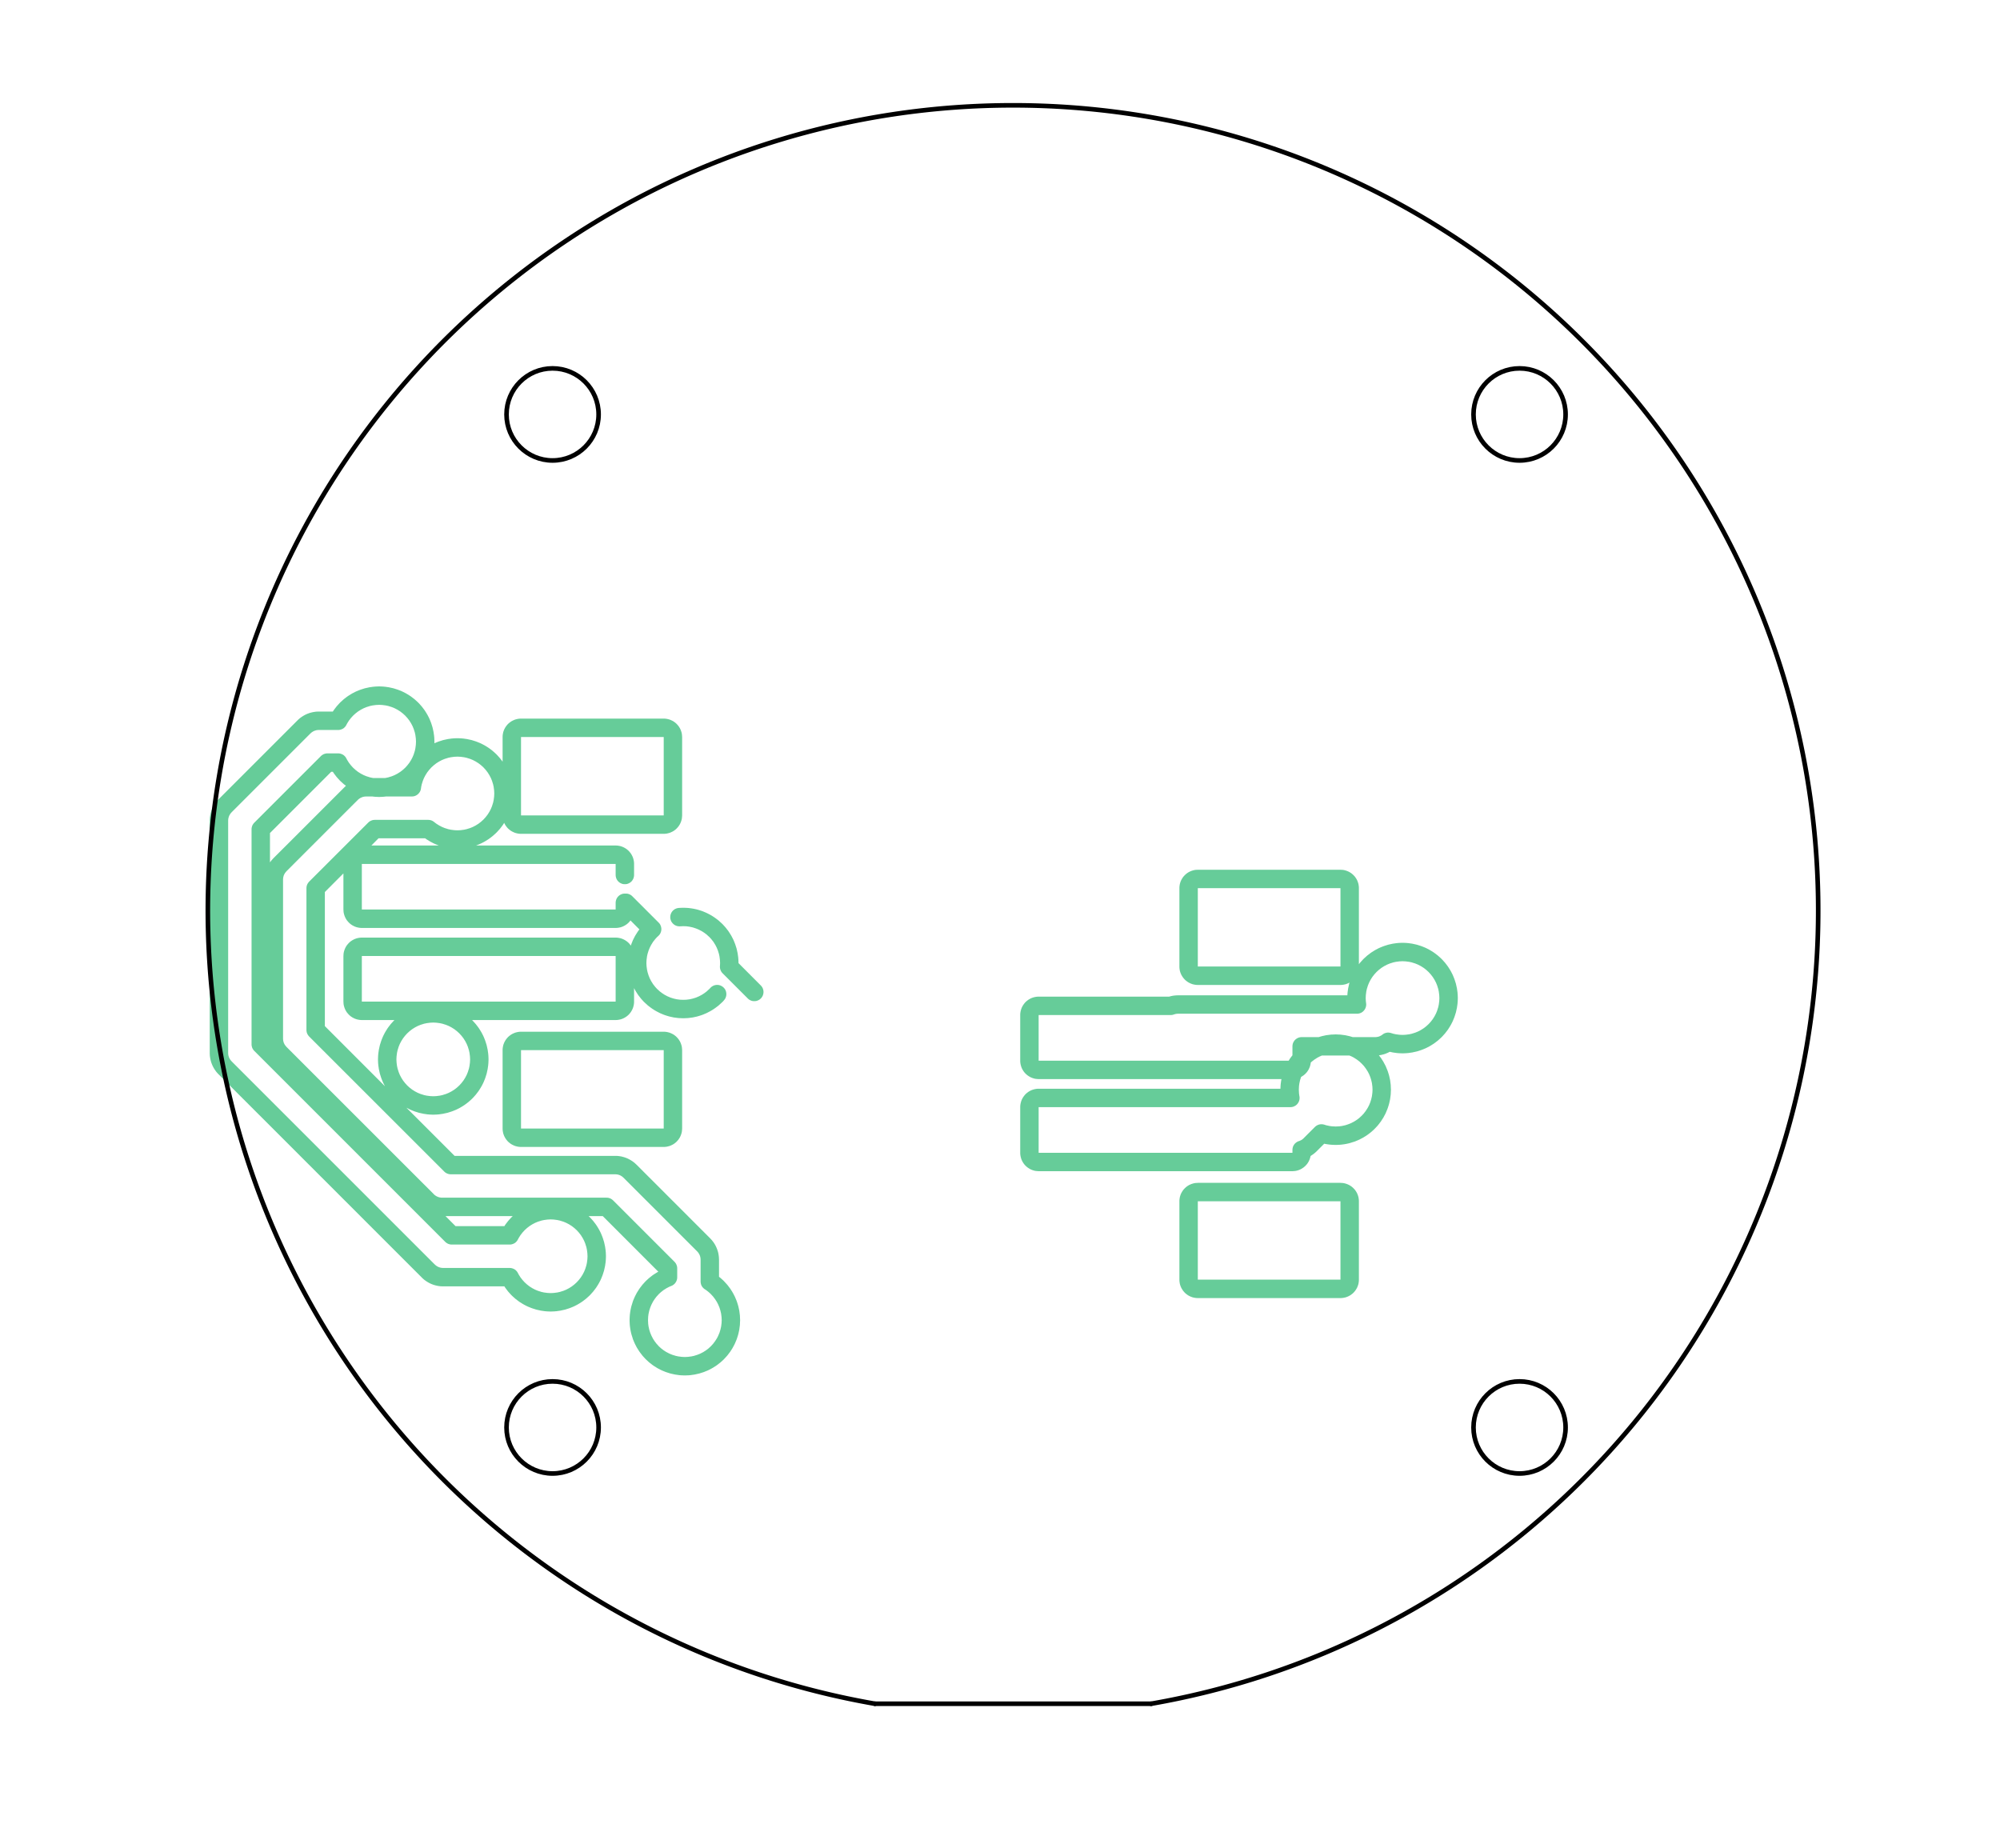 <svg xmlns="http://www.w3.org/2000/svg" viewBox="0 0 43.434 40.132" width="43.434mm" height="40.132mm">
                    <g stroke-linecap="round" fill-rule="nonzero">
                        <g><path fill-rule="evenodd" fill="#66cc99" stroke="#555555" stroke-width="0.0" opacity="1" d="M 22.178,25.166 L 22.183,25.178 L 22.19,25.197 L 22.199,25.214 L 22.208,25.232 L 22.218,25.248 L 22.229,25.265 L 22.241,25.281 L 22.253,25.296 L 22.266,25.31 L 22.28,25.324 L 22.295,25.337 L 22.31,25.35 L 22.326,25.361 L 22.342,25.372 L 22.359,25.382 L 22.376,25.392 L 22.394,25.4 L 22.412,25.408 L 22.431,25.414 L 22.449,25.42 L 22.468,25.425 L 22.488,25.429 L 22.507,25.431 L 22.527,25.433 L 22.546,25.434 L 22.556,25.435 L 28.068,25.435 L 28.078,25.434 L 28.097,25.433 L 28.117,25.431 L 28.136,25.429 L 28.155,25.425 L 28.175,25.42 L 28.193,25.414 L 28.212,25.408 L 28.23,25.4 L 28.248,25.392 L 28.265,25.382 L 28.282,25.372 L 28.298,25.361 L 28.314,25.35 L 28.329,25.337 L 28.344,25.324 L 28.357,25.31 L 28.371,25.296 L 28.383,25.281 L 28.395,25.265 L 28.406,25.248 L 28.416,25.232 L 28.425,25.214 L 28.433,25.197 L 28.441,25.178 L 28.445,25.166 L 28.448,25.16 L 28.453,25.141 L 28.458,25.122 L 28.462,25.104 L 28.479,25.094 L 28.487,25.088 L 28.503,25.077 L 28.511,25.072 L 28.531,25.057 L 28.539,25.051 L 28.554,25.038 L 28.562,25.032 L 28.58,25.015 L 28.584,25.012 L 28.591,25.005 L 28.594,25.002 L 28.758,24.838 L 28.781,24.843 L 28.79,24.844 L 28.807,24.847 L 28.816,24.849 L 28.885,24.858 L 28.894,24.859 L 28.911,24.86 L 28.92,24.861 L 28.989,24.864 L 28.998,24.864 L 29.016,24.864 L 29.024,24.864 L 29.094,24.861 L 29.103,24.86 L 29.12,24.859 L 29.129,24.858 L 29.198,24.849 L 29.207,24.847 L 29.224,24.844 L 29.232,24.843 L 29.3,24.828 L 29.309,24.825 L 29.326,24.821 L 29.334,24.818 L 29.401,24.797 L 29.409,24.795 L 29.425,24.789 L 29.433,24.786 L 29.498,24.759 L 29.506,24.755 L 29.522,24.748 L 29.53,24.744 L 29.591,24.712 L 29.599,24.708 L 29.614,24.699 L 29.622,24.694 L 29.681,24.657 L 29.688,24.652 L 29.702,24.642 L 29.709,24.637 L 29.765,24.594 L 29.771,24.589 L 29.785,24.578 L 29.791,24.572 L 29.843,24.525 L 29.849,24.519 L 29.861,24.506 L 29.867,24.5 L 29.915,24.449 L 29.92,24.442 L 29.932,24.429 L 29.937,24.422 L 29.979,24.367 L 29.985,24.36 L 29.995,24.345 L 29.999,24.338 L 30.037,24.279 L 30.042,24.272 L 30.05,24.257 L 30.054,24.249 L 30.087,24.187 L 30.091,24.179 L 30.098,24.163 L 30.101,24.155 L 30.128,24.091 L 30.131,24.083 L 30.137,24.066 L 30.14,24.058 L 30.161,23.992 L 30.163,23.983 L 30.168,23.966 L 30.17,23.958 L 30.185,23.89 L 30.187,23.881 L 30.19,23.864 L 30.191,23.855 L 30.2,23.786 L 30.201,23.778 L 30.203,23.76 L 30.203,23.751 L 30.206,23.682 L 30.207,23.673 L 30.207,23.656 L 30.206,23.647 L 30.203,23.577 L 30.203,23.568 L 30.201,23.551 L 30.201,23.547 L 30.2,23.542 L 30.191,23.473 L 30.19,23.464 L 30.187,23.447 L 30.185,23.439 L 30.17,23.371 L 30.168,23.362 L 30.163,23.345 L 30.161,23.337 L 30.14,23.27 L 30.137,23.262 L 30.135,23.257 L 30.131,23.246 L 30.128,23.238 L 30.101,23.173 L 30.098,23.165 L 30.091,23.149 L 30.087,23.141 L 30.054,23.08 L 30.05,23.072 L 30.042,23.057 L 30.037,23.049 L 29.999,22.99 L 29.995,22.983 L 29.985,22.969 L 29.979,22.962 L 29.946,22.918 L 29.948,22.918 L 29.973,22.914 L 29.983,22.912 L 30.002,22.909 L 30.011,22.906 L 30.036,22.9 L 30.045,22.898 L 30.064,22.892 L 30.073,22.889 L 30.097,22.881 L 30.106,22.877 L 30.124,22.869 L 30.133,22.866 L 30.156,22.855 L 30.164,22.85 L 30.181,22.842 L 30.234,22.853 L 30.242,22.855 L 30.259,22.858 L 30.268,22.859 L 30.337,22.869 L 30.346,22.869 L 30.363,22.871 L 30.372,22.872 L 30.442,22.875 L 30.45,22.875 L 30.468,22.875 L 30.476,22.875 L 30.546,22.872 L 30.555,22.871 L 30.572,22.869 L 30.581,22.869 L 30.65,22.859 L 30.659,22.858 L 30.676,22.855 L 30.684,22.853 L 30.753,22.838 L 30.761,22.836 L 30.778,22.832 L 30.786,22.829 L 30.853,22.808 L 30.861,22.805 L 30.878,22.799 L 30.886,22.796 L 30.95,22.77 L 30.958,22.766 L 30.974,22.759 L 30.982,22.755 L 31.044,22.723 L 31.051,22.718 L 31.066,22.71 L 31.074,22.705 L 31.133,22.668 L 31.14,22.663 L 31.154,22.653 L 31.161,22.648 L 31.217,22.605 L 31.224,22.6 L 31.237,22.588 L 31.243,22.583 L 31.295,22.536 L 31.301,22.53 L 31.314,22.517 L 31.32,22.511 L 31.367,22.459 L 31.372,22.453 L 31.384,22.44 L 31.389,22.433 L 31.432,22.377 L 31.437,22.37 L 31.447,22.356 L 31.452,22.349 L 31.489,22.29 L 31.494,22.282 L 31.502,22.267 L 31.507,22.26 L 31.539,22.198 L 31.543,22.19 L 31.55,22.174 L 31.554,22.166 L 31.58,22.102 L 31.583,22.094 L 31.589,22.077 L 31.592,22.069 L 31.613,22.002 L 31.616,21.994 L 31.62,21.977 L 31.622,21.969 L 31.637,21.9 L 31.639,21.892 L 31.642,21.875 L 31.643,21.866 L 31.653,21.797 L 31.653,21.788 L 31.655,21.771 L 31.656,21.762 L 31.659,21.692 L 31.659,21.684 L 31.659,21.666 L 31.659,21.658 L 31.656,21.588 L 31.655,21.579 L 31.653,21.562 L 31.653,21.557 L 31.653,21.553 L 31.643,21.484 L 31.642,21.475 L 31.639,21.458 L 31.637,21.45 L 31.622,21.381 L 31.62,21.373 L 31.616,21.356 L 31.613,21.348 L 31.592,21.281 L 31.589,21.273 L 31.583,21.256 L 31.58,21.248 L 31.554,21.184 L 31.55,21.176 L 31.543,21.16 L 31.539,21.152 L 31.507,21.09 L 31.502,21.083 L 31.494,21.068 L 31.489,21.06 L 31.452,21.001 L 31.447,20.994 L 31.437,20.98 L 31.432,20.973 L 31.389,20.917 L 31.384,20.91 L 31.372,20.897 L 31.367,20.891 L 31.32,20.839 L 31.314,20.833 L 31.301,20.82 L 31.295,20.814 L 31.243,20.767 L 31.237,20.762 L 31.224,20.75 L 31.217,20.745 L 31.161,20.702 L 31.154,20.697 L 31.14,20.687 L 31.133,20.682 L 31.074,20.645 L 31.066,20.64 L 31.051,20.632 L 31.044,20.627 L 30.982,20.595 L 30.974,20.591 L 30.958,20.584 L 30.95,20.58 L 30.886,20.554 L 30.878,20.551 L 30.861,20.545 L 30.853,20.542 L 30.786,20.521 L 30.778,20.518 L 30.761,20.514 L 30.753,20.512 L 30.684,20.497 L 30.676,20.495 L 30.659,20.492 L 30.65,20.491 L 30.581,20.481 L 30.572,20.481 L 30.555,20.479 L 30.546,20.478 L 30.476,20.475 L 30.468,20.475 L 30.45,20.475 L 30.442,20.475 L 30.372,20.478 L 30.363,20.479 L 30.346,20.481 L 30.337,20.481 L 30.268,20.491 L 30.259,20.492 L 30.242,20.495 L 30.234,20.497 L 30.165,20.512 L 30.157,20.514 L 30.14,20.518 L 30.132,20.521 L 30.065,20.542 L 30.057,20.545 L 30.04,20.551 L 30.032,20.554 L 29.968,20.58 L 29.96,20.584 L 29.944,20.591 L 29.936,20.595 L 29.874,20.627 L 29.867,20.632 L 29.852,20.64 L 29.844,20.645 L 29.785,20.682 L 29.778,20.687 L 29.764,20.697 L 29.757,20.702 L 29.701,20.745 L 29.694,20.75 L 29.681,20.762 L 29.675,20.767 L 29.623,20.814 L 29.617,20.82 L 29.604,20.833 L 29.598,20.839 L 29.551,20.891 L 29.546,20.897 L 29.534,20.91 L 29.529,20.917 L 29.511,20.94 L 29.511,19.288 L 29.511,19.279 L 29.51,19.259 L 29.508,19.239 L 29.505,19.22 L 29.502,19.201 L 29.497,19.182 L 29.491,19.163 L 29.484,19.144 L 29.477,19.126 L 29.469,19.109 L 29.459,19.091 L 29.449,19.074 L 29.438,19.058 L 29.427,19.042 L 29.414,19.027 L 29.401,19.013 L 29.387,18.999 L 29.373,18.986 L 29.357,18.973 L 29.342,18.961 L 29.325,18.951 L 29.308,18.94 L 29.291,18.931 L 29.273,18.923 L 29.255,18.915 L 29.237,18.909 L 29.218,18.903 L 29.199,18.898 L 29.18,18.894 L 29.16,18.891 L 29.141,18.89 L 29.121,18.889 L 29.111,18.888 L 27.988,18.888 L 27.384,18.888 L 26.789,18.888 L 26.043,18.888 L 26.013,18.888 L 26.003,18.889 L 25.983,18.89 L 25.964,18.891 L 25.944,18.894 L 25.925,18.898 L 25.906,18.903 L 25.887,18.909 L 25.869,18.915 L 25.851,18.923 L 25.833,18.931 L 25.815,18.94 L 25.799,18.951 L 25.782,18.961 L 25.767,18.973 L 25.751,18.986 L 25.737,18.999 L 25.723,19.013 L 25.71,19.027 L 25.697,19.042 L 25.686,19.058 L 25.675,19.074 L 25.665,19.091 L 25.655,19.109 L 25.647,19.126 L 25.639,19.144 L 25.633,19.163 L 25.627,19.182 L 25.622,19.201 L 25.619,19.22 L 25.616,19.239 L 25.614,19.259 L 25.613,19.279 L 25.613,19.288 L 25.613,20.99 L 25.613,21 L 25.614,21.02 L 25.616,21.039 L 25.619,21.059 L 25.622,21.078 L 25.627,21.097 L 25.633,21.116 L 25.639,21.134 L 25.647,21.152 L 25.655,21.17 L 25.665,21.187 L 25.675,21.204 L 25.686,21.22 L 25.697,21.236 L 25.71,21.251 L 25.723,21.266 L 25.737,21.28 L 25.751,21.293 L 25.767,21.305 L 25.782,21.317 L 25.799,21.328 L 25.815,21.338 L 25.833,21.347 L 25.851,21.356 L 25.869,21.363 L 25.887,21.37 L 25.906,21.376 L 25.925,21.38 L 25.944,21.384 L 25.964,21.387 L 25.983,21.389 L 26.003,21.39 L 26.013,21.39 L 29.111,21.39 L 29.121,21.39 L 29.141,21.389 L 29.16,21.387 L 29.18,21.384 L 29.199,21.38 L 29.218,21.376 L 29.237,21.37 L 29.255,21.363 L 29.273,21.356 L 29.291,21.347 L 29.308,21.339 L 29.305,21.348 L 29.302,21.356 L 29.298,21.373 L 29.296,21.381 L 29.281,21.45 L 29.279,21.458 L 29.276,21.475 L 29.275,21.484 L 29.265,21.553 L 29.265,21.562 L 29.263,21.579 L 29.262,21.588 L 29.261,21.615 L 25.582,21.615 L 25.577,21.615 L 25.567,21.616 L 25.562,21.616 L 25.537,21.617 L 25.528,21.618 L 25.508,21.62 L 25.498,21.621 L 25.474,21.624 L 25.464,21.626 L 25.445,21.63 L 25.435,21.632 L 25.411,21.638 L 25.402,21.641 L 25.391,21.644 L 23.794,21.644 L 23.127,21.644 L 22.556,21.644 L 22.546,21.644 L 22.527,21.645 L 22.507,21.647 L 22.488,21.65 L 22.468,21.654 L 22.449,21.659 L 22.431,21.664 L 22.412,21.671 L 22.394,21.678 L 22.376,21.687 L 22.359,21.696 L 22.342,21.706 L 22.326,21.717 L 22.31,21.729 L 22.295,21.741 L 22.28,21.754 L 22.266,21.768 L 22.253,21.783 L 22.241,21.798 L 22.229,21.814 L 22.218,21.83 L 22.208,21.847 L 22.199,21.864 L 22.19,21.882 L 22.183,21.9 L 22.176,21.919 L 22.171,21.937 L 22.166,21.956 L 22.162,21.976 L 22.159,21.995 L 22.157,22.015 L 22.156,22.034 L 22.156,22.044 L 22.156,23.035 L 22.156,23.044 L 22.157,23.064 L 22.159,23.083 L 22.162,23.103 L 22.166,23.122 L 22.171,23.141 L 22.176,23.16 L 22.183,23.178 L 22.19,23.197 L 22.199,23.214 L 22.208,23.232 L 22.218,23.248 L 22.229,23.265 L 22.241,23.281 L 22.253,23.296 L 22.266,23.31 L 22.28,23.324 L 22.295,23.337 L 22.31,23.35 L 22.326,23.361 L 22.342,23.372 L 22.359,23.382 L 22.376,23.392 L 22.394,23.4 L 22.412,23.408 L 22.431,23.414 L 22.449,23.42 L 22.468,23.425 L 22.488,23.429 L 22.507,23.431 L 22.527,23.433 L 22.546,23.434 L 22.556,23.435 L 24.332,23.435 L 27.829,23.435 L 27.828,23.439 L 27.827,23.447 L 27.824,23.464 L 27.822,23.473 L 27.813,23.542 L 27.812,23.551 L 27.811,23.568 L 27.81,23.577 L 27.807,23.644 L 22.556,23.644 L 22.546,23.644 L 22.527,23.645 L 22.507,23.647 L 22.488,23.65 L 22.468,23.654 L 22.449,23.659 L 22.431,23.664 L 22.412,23.671 L 22.394,23.678 L 22.376,23.687 L 22.359,23.696 L 22.342,23.706 L 22.326,23.717 L 22.31,23.729 L 22.295,23.741 L 22.28,23.754 L 22.266,23.768 L 22.253,23.783 L 22.241,23.798 L 22.229,23.814 L 22.218,23.83 L 22.208,23.847 L 22.199,23.864 L 22.19,23.882 L 22.183,23.9 L 22.176,23.919 L 22.171,23.937 L 22.166,23.956 L 22.162,23.976 L 22.159,23.995 L 22.157,24.015 L 22.156,24.034 L 22.156,24.044 L 22.156,25.035 L 22.156,25.044 L 22.157,25.064 L 22.159,25.083 L 22.162,25.103 L 22.166,25.122 L 22.171,25.141 L 22.176,25.16 L 22.178,25.166 z M 22.556,25.034 L 22.556,25.03 L 22.556,24.049 L 22.556,24.044 L 22.561,24.044 L 28.023,24.044 L 28.043,24.043 L 28.062,24.04 L 28.081,24.036 L 28.099,24.029 L 28.116,24.021 L 28.133,24.011 L 28.149,24 L 28.163,23.987 L 28.176,23.973 L 28.188,23.957 L 28.198,23.941 L 28.207,23.923 L 28.214,23.905 L 28.219,23.886 L 28.222,23.867 L 28.223,23.848 L 28.223,23.828 L 28.22,23.809 L 28.218,23.799 L 28.21,23.738 L 28.21,23.73 L 28.207,23.669 L 28.207,23.66 L 28.21,23.599 L 28.21,23.59 L 28.218,23.53 L 28.22,23.521 L 28.233,23.461 L 28.235,23.453 L 28.254,23.395 L 28.254,23.394 L 28.257,23.387 L 28.265,23.382 L 28.282,23.372 L 28.298,23.361 L 28.314,23.35 L 28.329,23.337 L 28.344,23.324 L 28.357,23.31 L 28.371,23.296 L 28.383,23.281 L 28.395,23.265 L 28.406,23.248 L 28.416,23.232 L 28.425,23.214 L 28.433,23.197 L 28.441,23.178 L 28.448,23.16 L 28.453,23.141 L 28.458,23.122 L 28.462,23.103 L 28.465,23.083 L 28.465,23.076 L 28.489,23.054 L 28.496,23.049 L 28.544,23.012 L 28.552,23.007 L 28.603,22.974 L 28.611,22.969 L 28.665,22.941 L 28.673,22.938 L 28.707,22.923 L 29.306,22.923 L 29.341,22.938 L 29.349,22.941 L 29.403,22.969 L 29.41,22.974 L 29.462,23.007 L 29.469,23.012 L 29.518,23.049 L 29.524,23.054 L 29.569,23.096 L 29.575,23.102 L 29.617,23.147 L 29.622,23.153 L 29.659,23.202 L 29.664,23.209 L 29.697,23.261 L 29.702,23.268 L 29.73,23.322 L 29.734,23.33 L 29.757,23.387 L 29.76,23.394 L 29.76,23.395 L 29.778,23.453 L 29.78,23.461 L 29.794,23.521 L 29.795,23.53 L 29.803,23.59 L 29.804,23.599 L 29.807,23.66 L 29.807,23.669 L 29.804,23.73 L 29.803,23.738 L 29.795,23.799 L 29.794,23.807 L 29.78,23.867 L 29.778,23.875 L 29.76,23.934 L 29.757,23.942 L 29.734,23.998 L 29.73,24.006 L 29.702,24.06 L 29.697,24.068 L 29.664,24.119 L 29.659,24.127 L 29.622,24.175 L 29.617,24.182 L 29.575,24.227 L 29.569,24.233 L 29.524,24.274 L 29.518,24.28 L 29.469,24.317 L 29.462,24.322 L 29.41,24.355 L 29.403,24.359 L 29.349,24.387 L 29.341,24.391 L 29.284,24.414 L 29.276,24.417 L 29.218,24.436 L 29.21,24.438 L 29.15,24.451 L 29.141,24.453 L 29.081,24.461 L 29.072,24.461 L 29.011,24.464 L 29.002,24.464 L 28.941,24.461 L 28.933,24.461 L 28.872,24.453 L 28.864,24.451 L 28.804,24.438 L 28.796,24.436 L 28.759,24.424 L 28.739,24.419 L 28.72,24.416 L 28.7,24.415 L 28.68,24.416 L 28.661,24.418 L 28.641,24.423 L 28.623,24.43 L 28.605,24.438 L 28.588,24.448 L 28.572,24.46 L 28.557,24.473 L 28.313,24.717 L 28.31,24.721 L 28.297,24.732 L 28.289,24.739 L 28.277,24.748 L 28.269,24.753 L 28.256,24.761 L 28.247,24.765 L 28.233,24.772 L 28.224,24.776 L 28.21,24.781 L 28.21,24.781 L 28.191,24.787 L 28.174,24.796 L 28.157,24.806 L 28.141,24.818 L 28.126,24.831 L 28.113,24.845 L 28.102,24.861 L 28.091,24.878 L 28.083,24.896 L 28.076,24.914 L 28.072,24.933 L 28.069,24.953 L 28.068,24.972 L 28.068,25.03 L 28.068,25.034 L 28.063,25.035 L 22.561,25.035 L 22.556,25.034 z M 26.013,20.99 L 26.013,20.985 L 26.013,19.293 L 26.013,19.289 L 26.017,19.288 L 26.043,19.288 L 26.789,19.288 L 27.384,19.288 L 27.988,19.288 L 29.106,19.288 L 29.111,19.289 L 29.111,19.293 L 29.111,20.985 L 29.111,20.99 L 29.106,20.99 L 26.017,20.99 L 26.013,20.99 z M 24.332,23.035 L 22.561,23.035 L 22.556,23.034 L 22.556,23.03 L 22.556,22.049 L 22.556,22.044 L 22.561,22.044 L 23.127,22.044 L 23.794,22.044 L 25.424,22.044 L 25.441,22.043 L 25.458,22.041 L 25.475,22.037 L 25.491,22.032 L 25.504,22.028 L 25.513,22.025 L 25.528,22.021 L 25.537,22.019 L 25.552,22.017 L 25.562,22.016 L 25.579,22.015 L 25.584,22.015 L 29.47,22.015 L 29.49,22.014 L 29.509,22.011 L 29.529,22.006 L 29.548,21.999 L 29.566,21.991 L 29.583,21.98 L 29.599,21.968 L 29.613,21.954 L 29.626,21.939 L 29.638,21.923 L 29.648,21.906 L 29.656,21.887 L 29.662,21.868 L 29.667,21.849 L 29.669,21.829 L 29.67,21.809 L 29.668,21.789 L 29.663,21.749 L 29.662,21.74 L 29.659,21.679 L 29.659,21.671 L 29.662,21.61 L 29.663,21.601 L 29.671,21.54 L 29.672,21.532 L 29.685,21.472 L 29.688,21.464 L 29.706,21.406 L 29.709,21.397 L 29.732,21.341 L 29.736,21.333 L 29.764,21.279 L 29.769,21.271 L 29.801,21.22 L 29.806,21.213 L 29.844,21.164 L 29.849,21.158 L 29.89,21.113 L 29.897,21.106 L 29.942,21.065 L 29.948,21.06 L 29.997,21.022 L 30.004,21.017 L 30.055,20.985 L 30.063,20.98 L 30.117,20.952 L 30.125,20.948 L 30.181,20.925 L 30.19,20.922 L 30.248,20.904 L 30.256,20.901 L 30.316,20.888 L 30.324,20.887 L 30.385,20.879 L 30.394,20.878 L 30.455,20.875 L 30.463,20.875 L 30.524,20.878 L 30.533,20.879 L 30.594,20.887 L 30.602,20.888 L 30.662,20.901 L 30.67,20.904 L 30.728,20.922 L 30.737,20.925 L 30.793,20.948 L 30.801,20.952 L 30.855,20.98 L 30.863,20.985 L 30.914,21.017 L 30.921,21.022 L 30.97,21.06 L 30.976,21.065 L 31.021,21.106 L 31.028,21.113 L 31.069,21.158 L 31.074,21.164 L 31.112,21.213 L 31.117,21.22 L 31.149,21.271 L 31.154,21.279 L 31.182,21.333 L 31.186,21.341 L 31.209,21.397 L 31.212,21.406 L 31.23,21.464 L 31.233,21.472 L 31.246,21.532 L 31.247,21.54 L 31.255,21.601 L 31.256,21.61 L 31.259,21.671 L 31.259,21.679 L 31.256,21.74 L 31.255,21.749 L 31.247,21.81 L 31.246,21.818 L 31.233,21.878 L 31.23,21.886 L 31.212,21.944 L 31.209,21.953 L 31.186,22.009 L 31.182,22.017 L 31.154,22.071 L 31.149,22.079 L 31.117,22.13 L 31.112,22.137 L 31.074,22.186 L 31.069,22.192 L 31.028,22.237 L 31.021,22.244 L 30.976,22.285 L 30.97,22.29 L 30.921,22.328 L 30.914,22.333 L 30.863,22.365 L 30.855,22.37 L 30.801,22.398 L 30.793,22.402 L 30.737,22.425 L 30.728,22.428 L 30.67,22.446 L 30.662,22.449 L 30.602,22.462 L 30.594,22.463 L 30.533,22.471 L 30.524,22.472 L 30.463,22.475 L 30.455,22.475 L 30.394,22.472 L 30.385,22.471 L 30.324,22.463 L 30.316,22.462 L 30.256,22.449 L 30.248,22.446 L 30.207,22.434 L 30.188,22.429 L 30.169,22.426 L 30.149,22.424 L 30.129,22.425 L 30.109,22.428 L 30.09,22.433 L 30.071,22.439 L 30.053,22.448 L 30.036,22.458 L 30.026,22.466 L 30.026,22.466 L 30.01,22.478 L 30.002,22.483 L 29.989,22.491 L 29.98,22.495 L 29.966,22.502 L 29.957,22.506 L 29.943,22.511 L 29.934,22.514 L 29.919,22.517 L 29.909,22.519 L 29.895,22.521 L 29.885,22.522 L 29.877,22.523 L 29.867,22.523 L 29.862,22.523 L 29.376,22.523 L 29.334,22.51 L 29.326,22.508 L 29.309,22.503 L 29.3,22.501 L 29.232,22.486 L 29.224,22.484 L 29.207,22.481 L 29.198,22.48 L 29.129,22.471 L 29.12,22.47 L 29.103,22.468 L 29.094,22.468 L 29.024,22.465 L 29.016,22.464 L 28.998,22.464 L 28.989,22.465 L 28.92,22.468 L 28.911,22.468 L 28.894,22.47 L 28.885,22.471 L 28.816,22.48 L 28.807,22.481 L 28.79,22.484 L 28.781,22.486 L 28.713,22.501 L 28.705,22.503 L 28.688,22.508 L 28.679,22.51 L 28.638,22.523 L 28.268,22.523 L 28.248,22.524 L 28.229,22.527 L 28.21,22.532 L 28.191,22.538 L 28.174,22.547 L 28.157,22.557 L 28.141,22.569 L 28.126,22.582 L 28.113,22.596 L 28.102,22.612 L 28.091,22.629 L 28.083,22.647 L 28.076,22.665 L 28.072,22.684 L 28.069,22.704 L 28.068,22.723 L 28.068,22.918 L 28.034,22.962 L 28.029,22.969 L 28.019,22.983 L 28.014,22.99 L 27.986,23.035 L 24.332,23.035 z" /><path fill-rule="evenodd" fill="#66cc99" stroke="#555555" stroke-width="0.0" opacity="1" d="M 25.614,27.82 L 25.616,27.839 L 25.619,27.859 L 25.622,27.878 L 25.627,27.897 L 25.633,27.916 L 25.639,27.934 L 25.647,27.952 L 25.655,27.97 L 25.665,27.987 L 25.675,28.004 L 25.686,28.02 L 25.697,28.036 L 25.71,28.051 L 25.723,28.066 L 25.737,28.08 L 25.751,28.093 L 25.767,28.105 L 25.782,28.117 L 25.799,28.128 L 25.815,28.138 L 25.833,28.147 L 25.851,28.156 L 25.869,28.163 L 25.887,28.17 L 25.906,28.176 L 25.925,28.18 L 25.944,28.184 L 25.964,28.187 L 25.983,28.189 L 26.003,28.19 L 26.013,28.19 L 29.111,28.19 L 29.121,28.19 L 29.141,28.189 L 29.16,28.187 L 29.18,28.184 L 29.199,28.18 L 29.218,28.176 L 29.237,28.17 L 29.255,28.163 L 29.273,28.156 L 29.291,28.147 L 29.308,28.138 L 29.325,28.128 L 29.342,28.117 L 29.357,28.105 L 29.373,28.093 L 29.387,28.08 L 29.401,28.066 L 29.414,28.051 L 29.427,28.036 L 29.438,28.02 L 29.449,28.004 L 29.459,27.987 L 29.469,27.97 L 29.477,27.952 L 29.484,27.934 L 29.491,27.916 L 29.497,27.897 L 29.502,27.878 L 29.505,27.859 L 29.508,27.839 L 29.51,27.82 L 29.511,27.8 L 29.511,27.79 L 29.511,26.088 L 29.511,26.079 L 29.51,26.059 L 29.508,26.039 L 29.505,26.02 L 29.502,26.001 L 29.497,25.982 L 29.491,25.963 L 29.484,25.944 L 29.477,25.926 L 29.469,25.909 L 29.459,25.891 L 29.449,25.874 L 29.438,25.858 L 29.427,25.842 L 29.414,25.827 L 29.401,25.813 L 29.387,25.799 L 29.373,25.786 L 29.357,25.773 L 29.342,25.761 L 29.325,25.751 L 29.308,25.74 L 29.291,25.731 L 29.273,25.723 L 29.255,25.715 L 29.237,25.709 L 29.218,25.703 L 29.199,25.698 L 29.18,25.694 L 29.16,25.691 L 29.141,25.69 L 29.121,25.689 L 29.111,25.688 L 26.013,25.688 L 26.003,25.689 L 25.983,25.69 L 25.964,25.691 L 25.944,25.694 L 25.925,25.698 L 25.906,25.703 L 25.887,25.709 L 25.869,25.715 L 25.851,25.723 L 25.833,25.731 L 25.815,25.74 L 25.799,25.751 L 25.782,25.761 L 25.767,25.773 L 25.751,25.786 L 25.737,25.799 L 25.723,25.813 L 25.71,25.827 L 25.697,25.842 L 25.686,25.858 L 25.675,25.874 L 25.665,25.891 L 25.655,25.909 L 25.647,25.926 L 25.639,25.944 L 25.633,25.963 L 25.627,25.982 L 25.622,26.001 L 25.619,26.02 L 25.616,26.039 L 25.614,26.059 L 25.613,26.079 L 25.613,26.088 L 25.613,27.79 L 25.613,27.8 L 25.614,27.82 z M 26.013,26.089 L 26.017,26.088 L 29.106,26.088 L 29.111,26.089 L 29.111,26.093 L 29.111,27.785 L 29.111,27.79 L 29.106,27.79 L 26.017,27.79 L 26.013,27.79 L 26.013,27.785 L 26.013,26.093 L 26.013,26.089 z" /><path fill-rule="evenodd" fill="#66cc99" stroke="#555555" stroke-width="0.0" opacity="1" d="M 14.768,20.117 L 14.768,20.117 L 14.834,20.114 L 14.842,20.114 L 14.903,20.116 L 14.912,20.117 L 14.973,20.125 L 14.981,20.127 L 15.041,20.14 L 15.049,20.142 L 15.107,20.161 L 15.116,20.164 L 15.172,20.187 L 15.18,20.191 L 15.234,20.219 L 15.242,20.223 L 15.293,20.256 L 15.3,20.261 L 15.349,20.298 L 15.355,20.304 L 15.4,20.345 L 15.407,20.351 L 15.448,20.396 L 15.453,20.403 L 15.491,20.451 L 15.496,20.458 L 15.528,20.51 L 15.533,20.517 L 15.561,20.572 L 15.565,20.58 L 15.588,20.636 L 15.591,20.644 L 15.609,20.702 L 15.612,20.711 L 15.625,20.77 L 15.626,20.779 L 15.634,20.84 L 15.635,20.848 L 15.638,20.909 L 15.638,20.918 L 15.635,20.983 L 15.635,20.983 L 15.635,20.987 L 15.634,20.996 L 15.634,20.997 L 15.634,20.998 L 15.635,21.007 L 15.635,21.016 L 15.636,21.017 L 15.636,21.018 L 15.637,21.026 L 15.638,21.035 L 15.639,21.036 L 15.639,21.037 L 15.641,21.045 L 15.643,21.054 L 15.643,21.055 L 15.644,21.056 L 15.647,21.064 L 15.65,21.072 L 15.65,21.073 L 15.65,21.074 L 15.654,21.082 L 15.658,21.09 L 15.659,21.091 L 15.659,21.092 L 15.664,21.1 L 15.668,21.107 L 15.669,21.108 L 15.669,21.109 L 15.675,21.116 L 15.68,21.123 L 15.681,21.124 L 15.681,21.124 L 15.687,21.131 L 15.693,21.137 L 16.24,21.684 L 16.254,21.697 L 16.27,21.709 L 16.287,21.719 L 16.304,21.727 L 16.323,21.734 L 16.342,21.739 L 16.361,21.741 L 16.381,21.742 L 16.401,21.741 L 16.42,21.739 L 16.439,21.734 L 16.457,21.727 L 16.475,21.719 L 16.492,21.709 L 16.508,21.697 L 16.522,21.684 L 16.536,21.669 L 16.547,21.654 L 16.557,21.637 L 16.566,21.619 L 16.572,21.6 L 16.577,21.581 L 16.58,21.562 L 16.581,21.542 L 16.58,21.523 L 16.577,21.503 L 16.572,21.484 L 16.566,21.466 L 16.557,21.448 L 16.547,21.431 L 16.536,21.416 L 16.522,21.401 L 16.038,20.916 L 16.038,20.905 L 16.038,20.896 L 16.035,20.826 L 16.034,20.818 L 16.032,20.8 L 16.032,20.792 L 16.022,20.722 L 16.021,20.714 L 16.018,20.697 L 16.016,20.688 L 16.001,20.62 L 15.999,20.611 L 15.995,20.595 L 15.992,20.586 L 15.971,20.52 L 15.968,20.511 L 15.962,20.495 L 15.959,20.487 L 15.933,20.422 L 15.929,20.414 L 15.922,20.399 L 15.918,20.391 L 15.886,20.329 L 15.881,20.321 L 15.873,20.306 L 15.868,20.299 L 15.831,20.24 L 15.826,20.233 L 15.816,20.218 L 15.811,20.211 L 15.768,20.156 L 15.763,20.149 L 15.751,20.136 L 15.746,20.129 L 15.699,20.078 L 15.693,20.071 L 15.68,20.059 L 15.674,20.053 L 15.622,20.006 L 15.616,20 L 15.603,19.989 L 15.596,19.983 L 15.54,19.941 L 15.533,19.936 L 15.519,19.926 L 15.512,19.921 L 15.453,19.883 L 15.445,19.879 L 15.43,19.87 L 15.423,19.866 L 15.361,19.834 L 15.353,19.83 L 15.337,19.823 L 15.329,19.819 L 15.265,19.792 L 15.257,19.789 L 15.24,19.783 L 15.232,19.78 L 15.165,19.759 L 15.157,19.757 L 15.14,19.752 L 15.132,19.75 L 15.063,19.735 L 15.055,19.734 L 15.038,19.731 L 15.029,19.729 L 14.96,19.72 L 14.951,19.719 L 14.934,19.718 L 14.925,19.717 L 14.855,19.714 L 14.847,19.714 L 14.829,19.714 L 14.821,19.714 L 14.751,19.717 L 14.742,19.718 L 14.738,19.718 L 14.719,19.721 L 14.7,19.725 L 14.681,19.732 L 14.663,19.74 L 14.646,19.75 L 14.631,19.761 L 14.616,19.774 L 14.602,19.789 L 14.591,19.804 L 14.58,19.821 L 14.572,19.839 L 14.565,19.857 L 14.56,19.876 L 14.557,19.895 L 14.556,19.915 L 14.556,19.935 L 14.559,19.954 L 14.564,19.973 L 14.57,19.992 L 14.578,20.01 L 14.588,20.026 L 14.6,20.042 L 14.613,20.057 L 14.627,20.07 L 14.643,20.082 L 14.66,20.093 L 14.677,20.101 L 14.696,20.108 L 14.715,20.113 L 14.734,20.116 L 14.754,20.117 L 14.768,20.117 z" /><path fill-rule="evenodd" fill="#66cc99" stroke="#555555" stroke-width="0.0" opacity="1" d="M 9.433,16.142 L 9.434,16.124 L 9.434,16.116 L 9.434,16.098 L 9.434,16.09 L 9.431,16.02 L 9.43,16.011 L 9.428,15.994 L 9.428,15.985 L 9.418,15.916 L 9.417,15.907 L 9.414,15.89 L 9.412,15.882 L 9.397,15.813 L 9.395,15.805 L 9.391,15.788 L 9.388,15.78 L 9.367,15.713 L 9.364,15.705 L 9.358,15.688 L 9.355,15.68 L 9.329,15.616 L 9.325,15.608 L 9.318,15.592 L 9.314,15.584 L 9.282,15.522 L 9.277,15.515 L 9.269,15.5 L 9.264,15.492 L 9.227,15.433 L 9.222,15.426 L 9.212,15.412 L 9.207,15.405 L 9.164,15.349 L 9.159,15.342 L 9.147,15.329 L 9.142,15.323 L 9.095,15.271 L 9.089,15.265 L 9.076,15.252 L 9.07,15.246 L 9.018,15.199 L 9.012,15.194 L 8.999,15.182 L 8.992,15.177 L 8.936,15.134 L 8.929,15.129 L 8.915,15.119 L 8.908,15.114 L 8.849,15.077 L 8.841,15.072 L 8.826,15.064 L 8.819,15.059 L 8.757,15.027 L 8.749,15.023 L 8.733,15.016 L 8.725,15.012 L 8.661,14.986 L 8.653,14.983 L 8.636,14.977 L 8.628,14.974 L 8.561,14.953 L 8.553,14.95 L 8.536,14.946 L 8.528,14.944 L 8.459,14.929 L 8.451,14.927 L 8.434,14.924 L 8.425,14.923 L 8.356,14.913 L 8.347,14.913 L 8.33,14.911 L 8.321,14.91 L 8.251,14.907 L 8.243,14.907 L 8.225,14.907 L 8.217,14.907 L 8.147,14.91 L 8.138,14.911 L 8.121,14.913 L 8.112,14.913 L 8.043,14.923 L 8.034,14.924 L 8.017,14.927 L 8.009,14.929 L 7.94,14.944 L 7.932,14.946 L 7.915,14.95 L 7.907,14.953 L 7.84,14.974 L 7.832,14.977 L 7.815,14.983 L 7.807,14.986 L 7.743,15.012 L 7.735,15.016 L 7.719,15.023 L 7.711,15.027 L 7.649,15.059 L 7.642,15.064 L 7.627,15.072 L 7.619,15.077 L 7.56,15.114 L 7.553,15.119 L 7.539,15.129 L 7.532,15.134 L 7.476,15.177 L 7.469,15.182 L 7.456,15.194 L 7.45,15.199 L 7.398,15.246 L 7.392,15.252 L 7.379,15.265 L 7.373,15.271 L 7.326,15.323 L 7.321,15.329 L 7.309,15.342 L 7.304,15.349 L 7.261,15.405 L 7.256,15.412 L 7.246,15.426 L 7.241,15.433 L 7.229,15.453 L 6.923,15.453 L 6.918,15.453 L 6.908,15.453 L 6.905,15.453 L 6.903,15.453 L 6.878,15.455 L 6.868,15.455 L 6.849,15.457 L 6.839,15.459 L 6.814,15.462 L 6.805,15.464 L 6.785,15.468 L 6.776,15.47 L 6.752,15.476 L 6.742,15.479 L 6.723,15.484 L 6.714,15.487 L 6.691,15.496 L 6.681,15.499 L 6.663,15.507 L 6.654,15.511 L 6.632,15.521 L 6.623,15.526 L 6.606,15.535 L 6.597,15.54 L 6.576,15.553 L 6.568,15.558 L 6.551,15.569 L 6.543,15.575 L 6.523,15.589 L 6.515,15.595 L 6.5,15.608 L 6.493,15.614 L 6.474,15.631 L 6.471,15.634 L 6.464,15.641 L 6.46,15.645 L 4.747,17.358 L 4.743,17.362 L 4.736,17.369 L 4.733,17.372 L 4.716,17.391 L 4.71,17.398 L 4.697,17.413 L 4.691,17.421 L 4.677,17.441 L 4.671,17.449 L 4.66,17.466 L 4.655,17.474 L 4.642,17.495 L 4.637,17.504 L 4.628,17.521 L 4.623,17.53 L 4.613,17.552 L 4.609,17.561 L 4.601,17.579 L 4.598,17.589 L 4.589,17.612 L 4.586,17.621 L 4.581,17.64 L 4.578,17.65 L 4.572,17.674 L 4.57,17.683 L 4.566,17.703 L 4.564,17.712 L 4.561,17.737 L 4.559,17.747 L 4.557,17.766 L 4.557,17.776 L 4.555,17.801 L 4.555,17.806 L 4.555,17.816 L 4.555,17.821 L 4.555,22.868 L 4.555,22.873 L 4.555,22.883 L 4.555,22.888 L 4.557,22.913 L 4.557,22.923 L 4.559,22.942 L 4.561,22.952 L 4.564,22.977 L 4.566,22.986 L 4.57,23.006 L 4.572,23.015 L 4.578,23.039 L 4.581,23.049 L 4.586,23.068 L 4.589,23.077 L 4.598,23.1 L 4.601,23.11 L 4.609,23.128 L 4.613,23.137 L 4.623,23.159 L 4.628,23.168 L 4.637,23.185 L 4.642,23.194 L 4.655,23.215 L 4.66,23.223 L 4.671,23.24 L 4.677,23.248 L 4.691,23.268 L 4.697,23.276 L 4.71,23.291 L 4.716,23.298 L 4.733,23.317 L 4.736,23.32 L 4.743,23.327 L 4.747,23.331 L 9.16,27.744 L 9.164,27.748 L 9.171,27.755 L 9.174,27.758 L 9.193,27.775 L 9.2,27.781 L 9.215,27.794 L 9.223,27.8 L 9.243,27.814 L 9.251,27.82 L 9.268,27.831 L 9.276,27.836 L 9.297,27.849 L 9.306,27.854 L 9.323,27.863 L 9.332,27.868 L 9.354,27.878 L 9.363,27.882 L 9.381,27.89 L 9.391,27.893 L 9.414,27.902 L 9.423,27.905 L 9.442,27.91 L 9.452,27.913 L 9.476,27.919 L 9.485,27.921 L 9.505,27.925 L 9.514,27.927 L 9.539,27.93 L 9.549,27.932 L 9.568,27.934 L 9.578,27.934 L 9.603,27.936 L 9.608,27.936 L 9.618,27.936 L 9.623,27.936 L 10.954,27.936 L 10.966,27.956 L 10.971,27.963 L 10.981,27.977 L 10.986,27.984 L 11.029,28.04 L 11.034,28.047 L 11.046,28.06 L 11.051,28.066 L 11.098,28.118 L 11.104,28.124 L 11.117,28.137 L 11.123,28.143 L 11.175,28.19 L 11.181,28.195 L 11.194,28.207 L 11.201,28.212 L 11.257,28.255 L 11.264,28.26 L 11.278,28.27 L 11.285,28.275 L 11.344,28.312 L 11.352,28.317 L 11.367,28.325 L 11.374,28.33 L 11.436,28.362 L 11.444,28.366 L 11.46,28.373 L 11.468,28.377 L 11.532,28.403 L 11.54,28.406 L 11.557,28.412 L 11.565,28.415 L 11.632,28.436 L 11.64,28.439 L 11.657,28.443 L 11.665,28.445 L 11.734,28.46 L 11.742,28.462 L 11.759,28.465 L 11.768,28.466 L 11.837,28.476 L 11.846,28.476 L 11.863,28.478 L 11.872,28.479 L 11.942,28.482 L 11.95,28.482 L 11.968,28.482 L 11.976,28.482 L 12.046,28.479 L 12.055,28.478 L 12.072,28.476 L 12.081,28.476 L 12.15,28.466 L 12.159,28.465 L 12.176,28.462 L 12.184,28.46 L 12.253,28.445 L 12.261,28.443 L 12.278,28.439 L 12.286,28.436 L 12.353,28.415 L 12.361,28.412 L 12.378,28.406 L 12.386,28.403 L 12.45,28.377 L 12.458,28.373 L 12.474,28.366 L 12.482,28.362 L 12.544,28.33 L 12.551,28.325 L 12.566,28.317 L 12.574,28.312 L 12.633,28.275 L 12.64,28.27 L 12.654,28.26 L 12.661,28.255 L 12.717,28.212 L 12.724,28.207 L 12.737,28.195 L 12.743,28.19 L 12.795,28.143 L 12.801,28.137 L 12.814,28.124 L 12.82,28.118 L 12.867,28.066 L 12.872,28.06 L 12.884,28.047 L 12.889,28.04 L 12.932,27.984 L 12.937,27.977 L 12.947,27.963 L 12.952,27.956 L 12.989,27.897 L 12.994,27.889 L 13.002,27.874 L 13.007,27.867 L 13.039,27.805 L 13.043,27.797 L 13.05,27.781 L 13.054,27.773 L 13.08,27.709 L 13.083,27.701 L 13.089,27.684 L 13.092,27.676 L 13.113,27.609 L 13.116,27.601 L 13.12,27.584 L 13.122,27.576 L 13.137,27.507 L 13.139,27.499 L 13.142,27.482 L 13.143,27.473 L 13.153,27.404 L 13.153,27.395 L 13.155,27.378 L 13.156,27.369 L 13.159,27.299 L 13.159,27.291 L 13.159,27.273 L 13.159,27.265 L 13.156,27.195 L 13.155,27.186 L 13.153,27.169 L 13.153,27.16 L 13.143,27.091 L 13.142,27.082 L 13.139,27.065 L 13.137,27.057 L 13.122,26.988 L 13.12,26.98 L 13.116,26.963 L 13.113,26.955 L 13.092,26.888 L 13.089,26.88 L 13.083,26.863 L 13.08,26.855 L 13.054,26.791 L 13.05,26.783 L 13.043,26.767 L 13.039,26.759 L 13.007,26.697 L 13.002,26.69 L 12.994,26.675 L 12.989,26.667 L 12.952,26.608 L 12.947,26.601 L 12.937,26.587 L 12.932,26.58 L 12.889,26.524 L 12.884,26.517 L 12.872,26.504 L 12.867,26.498 L 12.82,26.446 L 12.814,26.44 L 12.801,26.427 L 12.795,26.421 L 12.782,26.41 L 13.09,26.41 L 14.297,27.618 L 14.288,27.622 L 14.28,27.627 L 14.265,27.635 L 14.258,27.64 L 14.199,27.677 L 14.192,27.682 L 14.177,27.692 L 14.17,27.697 L 14.115,27.74 L 14.108,27.745 L 14.095,27.757 L 14.088,27.762 L 14.037,27.809 L 14.031,27.815 L 14.018,27.828 L 14.012,27.834 L 13.965,27.886 L 13.959,27.892 L 13.948,27.906 L 13.943,27.912 L 13.9,27.968 L 13.895,27.975 L 13.885,27.989 L 13.88,27.996 L 13.843,28.055 L 13.838,28.063 L 13.829,28.078 L 13.825,28.085 L 13.793,28.147 L 13.789,28.155 L 13.782,28.171 L 13.778,28.179 L 13.751,28.243 L 13.748,28.251 L 13.742,28.268 L 13.74,28.276 L 13.719,28.343 L 13.716,28.351 L 13.712,28.368 L 13.709,28.376 L 13.694,28.445 L 13.693,28.453 L 13.69,28.47 L 13.688,28.479 L 13.679,28.548 L 13.678,28.557 L 13.677,28.574 L 13.676,28.583 L 13.673,28.653 L 13.673,28.661 L 13.673,28.679 L 13.673,28.688 L 13.676,28.757 L 13.677,28.766 L 13.678,28.783 L 13.679,28.792 L 13.688,28.861 L 13.69,28.87 L 13.693,28.887 L 13.694,28.896 L 13.709,28.964 L 13.712,28.972 L 13.716,28.989 L 13.719,28.997 L 13.74,29.064 L 13.742,29.072 L 13.748,29.089 L 13.751,29.097 L 13.778,29.161 L 13.782,29.169 L 13.789,29.185 L 13.793,29.193 L 13.825,29.255 L 13.829,29.262 L 13.838,29.278 L 13.843,29.285 L 13.88,29.344 L 13.885,29.351 L 13.895,29.365 L 13.9,29.372 L 13.943,29.428 L 13.948,29.435 L 13.959,29.448 L 13.965,29.455 L 14.012,29.506 L 14.018,29.512 L 14.031,29.525 L 14.037,29.531 L 14.088,29.578 L 14.095,29.584 L 14.108,29.595 L 14.115,29.6 L 14.17,29.643 L 14.177,29.648 L 14.192,29.658 L 14.199,29.663 L 14.258,29.7 L 14.265,29.705 L 14.28,29.713 L 14.288,29.718 L 14.35,29.75 L 14.358,29.754 L 14.374,29.761 L 14.382,29.765 L 14.446,29.791 L 14.454,29.795 L 14.471,29.8 L 14.479,29.803 L 14.545,29.824 L 14.554,29.827 L 14.571,29.831 L 14.579,29.833 L 14.647,29.848 L 14.656,29.85 L 14.673,29.853 L 14.682,29.854 L 14.751,29.864 L 14.759,29.865 L 14.777,29.866 L 14.786,29.867 L 14.855,29.87 L 14.864,29.87 L 14.881,29.87 L 14.89,29.87 L 14.96,29.867 L 14.969,29.866 L 14.986,29.865 L 14.995,29.864 L 15.064,29.854 L 15.073,29.853 L 15.09,29.85 L 15.098,29.848 L 15.166,29.833 L 15.175,29.831 L 15.192,29.827 L 15.2,29.824 L 15.267,29.803 L 15.275,29.8 L 15.291,29.795 L 15.299,29.791 L 15.364,29.765 L 15.372,29.761 L 15.388,29.754 L 15.396,29.75 L 15.457,29.718 L 15.465,29.713 L 15.48,29.705 L 15.488,29.7 L 15.547,29.663 L 15.554,29.658 L 15.568,29.648 L 15.575,29.643 L 15.63,29.6 L 15.637,29.595 L 15.651,29.584 L 15.657,29.578 L 15.709,29.531 L 15.715,29.525 L 15.727,29.512 L 15.733,29.506 L 15.78,29.455 L 15.786,29.448 L 15.797,29.435 L 15.803,29.428 L 15.845,29.372 L 15.851,29.365 L 15.861,29.351 L 15.865,29.344 L 15.903,29.285 L 15.907,29.278 L 15.916,29.262 L 15.92,29.255 L 15.953,29.193 L 15.956,29.185 L 15.964,29.169 L 15.967,29.161 L 15.994,29.097 L 15.997,29.089 L 16.003,29.072 L 16.006,29.064 L 16.027,28.997 L 16.029,28.989 L 16.034,28.972 L 16.036,28.964 L 16.051,28.896 L 16.053,28.887 L 16.056,28.87 L 16.057,28.861 L 16.066,28.792 L 16.067,28.783 L 16.069,28.766 L 16.069,28.757 L 16.072,28.688 L 16.073,28.679 L 16.073,28.661 L 16.072,28.653 L 16.069,28.583 L 16.069,28.574 L 16.067,28.557 L 16.066,28.548 L 16.057,28.479 L 16.056,28.47 L 16.053,28.453 L 16.051,28.445 L 16.036,28.376 L 16.034,28.368 L 16.029,28.351 L 16.027,28.343 L 16.006,28.276 L 16.003,28.268 L 15.997,28.251 L 15.994,28.243 L 15.967,28.179 L 15.964,28.171 L 15.956,28.155 L 15.953,28.147 L 15.92,28.085 L 15.916,28.078 L 15.907,28.063 L 15.903,28.055 L 15.865,27.996 L 15.861,27.989 L 15.851,27.975 L 15.845,27.968 L 15.803,27.912 L 15.797,27.906 L 15.786,27.892 L 15.78,27.886 L 15.733,27.834 L 15.727,27.828 L 15.715,27.815 L 15.709,27.809 L 15.657,27.762 L 15.651,27.757 L 15.637,27.745 L 15.63,27.74 L 15.615,27.728 L 15.615,27.356 L 15.615,27.351 L 15.614,27.341 L 15.614,27.336 L 15.613,27.311 L 15.612,27.301 L 15.61,27.282 L 15.609,27.272 L 15.605,27.248 L 15.604,27.238 L 15.6,27.219 L 15.598,27.209 L 15.592,27.185 L 15.589,27.175 L 15.583,27.157 L 15.58,27.147 L 15.572,27.124 L 15.568,27.115 L 15.561,27.097 L 15.557,27.088 L 15.546,27.065 L 15.542,27.056 L 15.533,27.039 L 15.528,27.03 L 15.515,27.009 L 15.51,27.001 L 15.499,26.984 L 15.493,26.976 L 15.478,26.956 L 15.472,26.949 L 15.46,26.933 L 15.453,26.926 L 15.437,26.908 L 15.433,26.904 L 15.426,26.897 L 15.423,26.893 L 13.823,25.293 L 13.819,25.29 L 13.812,25.283 L 13.809,25.28 L 13.79,25.263 L 13.783,25.256 L 13.768,25.244 L 13.76,25.238 L 13.74,25.223 L 13.732,25.217 L 13.715,25.207 L 13.707,25.201 L 13.686,25.189 L 13.677,25.184 L 13.66,25.174 L 13.651,25.17 L 13.629,25.159 L 13.62,25.155 L 13.602,25.148 L 13.592,25.144 L 13.569,25.136 L 13.56,25.133 L 13.541,25.127 L 13.531,25.125 L 13.507,25.118 L 13.498,25.116 L 13.478,25.112 L 13.469,25.111 L 13.444,25.107 L 13.434,25.106 L 13.415,25.104 L 13.405,25.103 L 13.38,25.102 L 13.375,25.102 L 13.365,25.102 L 13.36,25.102 L 9.872,25.102 L 8.826,24.056 L 8.886,24.087 L 8.894,24.091 L 8.91,24.098 L 8.918,24.102 L 8.982,24.128 L 8.99,24.131 L 9.007,24.137 L 9.015,24.14 L 9.082,24.161 L 9.09,24.164 L 9.107,24.168 L 9.115,24.17 L 9.184,24.185 L 9.192,24.187 L 9.209,24.19 L 9.218,24.191 L 9.287,24.201 L 9.296,24.201 L 9.313,24.203 L 9.322,24.204 L 9.392,24.207 L 9.4,24.207 L 9.418,24.207 L 9.426,24.207 L 9.496,24.204 L 9.505,24.203 L 9.522,24.201 L 9.531,24.201 L 9.6,24.191 L 9.609,24.19 L 9.626,24.187 L 9.634,24.185 L 9.703,24.17 L 9.711,24.168 L 9.728,24.164 L 9.736,24.161 L 9.803,24.14 L 9.811,24.137 L 9.828,24.131 L 9.836,24.128 L 9.9,24.102 L 9.908,24.098 L 9.924,24.091 L 9.932,24.087 L 9.994,24.055 L 10.001,24.05 L 10.016,24.042 L 10.024,24.037 L 10.083,24 L 10.09,23.995 L 10.104,23.985 L 10.111,23.98 L 10.167,23.937 L 10.174,23.932 L 10.187,23.92 L 10.193,23.915 L 10.245,23.868 L 10.251,23.862 L 10.264,23.849 L 10.27,23.843 L 10.317,23.791 L 10.322,23.785 L 10.334,23.772 L 10.339,23.765 L 10.382,23.709 L 10.387,23.702 L 10.397,23.688 L 10.402,23.681 L 10.439,23.622 L 10.444,23.614 L 10.452,23.599 L 10.457,23.592 L 10.489,23.53 L 10.493,23.522 L 10.5,23.506 L 10.504,23.498 L 10.53,23.434 L 10.533,23.426 L 10.539,23.409 L 10.542,23.401 L 10.563,23.334 L 10.566,23.326 L 10.57,23.309 L 10.572,23.301 L 10.587,23.232 L 10.589,23.224 L 10.592,23.207 L 10.593,23.198 L 10.603,23.129 L 10.603,23.12 L 10.605,23.103 L 10.606,23.094 L 10.609,23.024 L 10.609,23.016 L 10.609,22.998 L 10.609,22.99 L 10.606,22.92 L 10.605,22.911 L 10.603,22.894 L 10.603,22.885 L 10.593,22.816 L 10.592,22.807 L 10.589,22.79 L 10.587,22.782 L 10.572,22.713 L 10.57,22.705 L 10.566,22.688 L 10.563,22.68 L 10.542,22.613 L 10.539,22.605 L 10.533,22.588 L 10.53,22.58 L 10.504,22.516 L 10.5,22.508 L 10.493,22.492 L 10.489,22.484 L 10.457,22.422 L 10.452,22.415 L 10.444,22.4 L 10.439,22.392 L 10.402,22.333 L 10.397,22.326 L 10.387,22.312 L 10.382,22.305 L 10.339,22.249 L 10.334,22.242 L 10.322,22.229 L 10.317,22.223 L 10.27,22.171 L 10.264,22.165 L 10.251,22.152 L 10.251,22.152 L 13.37,22.152 L 13.38,22.152 L 13.4,22.151 L 13.419,22.149 L 13.438,22.146 L 13.458,22.142 L 13.477,22.138 L 13.496,22.132 L 13.514,22.125 L 13.532,22.118 L 13.55,22.109 L 13.567,22.1 L 13.584,22.09 L 13.6,22.079 L 13.616,22.068 L 13.631,22.055 L 13.646,22.042 L 13.66,22.028 L 13.673,22.013 L 13.685,21.998 L 13.697,21.983 L 13.708,21.966 L 13.718,21.949 L 13.727,21.932 L 13.736,21.914 L 13.743,21.896 L 13.75,21.878 L 13.755,21.859 L 13.76,21.84 L 13.764,21.821 L 13.767,21.801 L 13.769,21.782 L 13.77,21.762 L 13.77,21.752 L 13.77,21.459 L 13.79,21.498 L 13.795,21.506 L 13.803,21.521 L 13.808,21.529 L 13.845,21.587 L 13.85,21.595 L 13.86,21.609 L 13.865,21.616 L 13.908,21.671 L 13.913,21.678 L 13.925,21.692 L 13.93,21.698 L 13.977,21.75 L 13.983,21.756 L 13.996,21.768 L 14.002,21.774 L 14.054,21.821 L 14.06,21.827 L 14.073,21.838 L 14.08,21.844 L 14.136,21.886 L 14.143,21.891 L 14.157,21.901 L 14.164,21.906 L 14.223,21.944 L 14.231,21.948 L 14.246,21.957 L 14.253,21.961 L 14.315,21.993 L 14.323,21.997 L 14.339,22.005 L 14.347,22.008 L 14.411,22.035 L 14.419,22.038 L 14.436,22.044 L 14.444,22.047 L 14.511,22.068 L 14.519,22.07 L 14.536,22.075 L 14.544,22.077 L 14.613,22.092 L 14.621,22.094 L 14.638,22.097 L 14.647,22.098 L 14.716,22.107 L 14.725,22.108 L 14.742,22.11 L 14.751,22.11 L 14.821,22.113 L 14.829,22.113 L 14.847,22.113 L 14.855,22.113 L 14.925,22.11 L 14.934,22.11 L 14.951,22.108 L 14.96,22.107 L 15.029,22.098 L 15.038,22.097 L 15.055,22.094 L 15.063,22.092 L 15.132,22.077 L 15.14,22.075 L 15.157,22.07 L 15.165,22.068 L 15.232,22.047 L 15.24,22.044 L 15.257,22.038 L 15.265,22.035 L 15.329,22.008 L 15.337,22.005 L 15.353,21.997 L 15.361,21.993 L 15.423,21.961 L 15.43,21.957 L 15.445,21.948 L 15.453,21.944 L 15.512,21.906 L 15.519,21.901 L 15.533,21.891 L 15.54,21.886 L 15.596,21.844 L 15.603,21.838 L 15.616,21.827 L 15.622,21.821 L 15.674,21.774 L 15.68,21.768 L 15.693,21.756 L 15.699,21.75 L 15.722,21.724 L 15.734,21.709 L 15.745,21.693 L 15.755,21.675 L 15.762,21.657 L 15.768,21.639 L 15.772,21.619 L 15.774,21.6 L 15.774,21.58 L 15.772,21.561 L 15.769,21.541 L 15.763,21.523 L 15.756,21.504 L 15.747,21.487 L 15.736,21.471 L 15.723,21.455 L 15.71,21.442 L 15.694,21.429 L 15.678,21.418 L 15.661,21.409 L 15.643,21.401 L 15.624,21.395 L 15.605,21.391 L 15.585,21.389 L 15.566,21.389 L 15.546,21.391 L 15.527,21.395 L 15.508,21.4 L 15.49,21.408 L 15.473,21.417 L 15.456,21.428 L 15.441,21.44 L 15.427,21.454 L 15.407,21.476 L 15.4,21.482 L 15.355,21.523 L 15.349,21.529 L 15.3,21.566 L 15.293,21.571 L 15.242,21.604 L 15.234,21.608 L 15.18,21.637 L 15.172,21.64 L 15.116,21.664 L 15.107,21.667 L 15.049,21.685 L 15.041,21.687 L 14.981,21.701 L 14.973,21.702 L 14.912,21.71 L 14.903,21.711 L 14.842,21.713 L 14.834,21.713 L 14.773,21.711 L 14.764,21.71 L 14.703,21.702 L 14.695,21.701 L 14.635,21.687 L 14.627,21.685 L 14.569,21.667 L 14.56,21.664 L 14.504,21.64 L 14.496,21.637 L 14.442,21.608 L 14.434,21.604 L 14.383,21.571 L 14.376,21.566 L 14.327,21.529 L 14.321,21.523 L 14.276,21.482 L 14.269,21.476 L 14.228,21.431 L 14.223,21.424 L 14.185,21.376 L 14.18,21.369 L 14.148,21.317 L 14.143,21.31 L 14.115,21.256 L 14.111,21.248 L 14.088,21.191 L 14.085,21.183 L 14.067,21.125 L 14.064,21.116 L 14.051,21.057 L 14.05,21.048 L 14.042,20.988 L 14.041,20.979 L 14.038,20.918 L 14.038,20.909 L 14.041,20.848 L 14.042,20.84 L 14.05,20.779 L 14.051,20.77 L 14.064,20.711 L 14.067,20.702 L 14.085,20.644 L 14.088,20.636 L 14.111,20.58 L 14.115,20.572 L 14.143,20.517 L 14.148,20.51 L 14.18,20.458 L 14.185,20.451 L 14.223,20.403 L 14.228,20.396 L 14.269,20.351 L 14.276,20.345 L 14.298,20.325 L 14.312,20.31 L 14.325,20.295 L 14.336,20.278 L 14.345,20.26 L 14.352,20.241 L 14.358,20.222 L 14.361,20.202 L 14.363,20.182 L 14.362,20.161 L 14.359,20.141 L 14.355,20.122 L 14.348,20.103 L 14.34,20.084 L 14.33,20.067 L 14.318,20.051 L 14.304,20.036 L 13.732,19.464 L 13.718,19.451 L 13.702,19.439 L 13.685,19.429 L 13.668,19.421 L 13.649,19.414 L 13.63,19.409 L 13.611,19.407 L 13.591,19.406 L 13.581,19.406 L 13.57,19.406 L 13.55,19.407 L 13.531,19.409 L 13.512,19.414 L 13.494,19.421 L 13.476,19.429 L 13.459,19.439 L 13.443,19.451 L 13.429,19.464 L 13.415,19.479 L 13.404,19.494 L 13.394,19.511 L 13.385,19.529 L 13.379,19.548 L 13.374,19.567 L 13.371,19.586 L 13.37,19.606 L 13.37,19.747 L 13.37,19.752 L 13.365,19.752 L 9.471,19.752 L 7.863,19.752 L 7.859,19.752 L 7.858,19.747 L 7.858,18.767 L 7.859,18.762 L 7.863,18.762 L 9.471,18.762 L 13.365,18.762 L 13.37,18.762 L 13.37,18.767 L 13.37,19.002 L 13.371,19.022 L 13.374,19.041 L 13.379,19.06 L 13.385,19.079 L 13.394,19.097 L 13.404,19.114 L 13.415,19.129 L 13.429,19.144 L 13.443,19.157 L 13.459,19.169 L 13.476,19.179 L 13.494,19.187 L 13.512,19.194 L 13.531,19.199 L 13.55,19.201 L 13.57,19.202 L 13.59,19.201 L 13.609,19.199 L 13.628,19.194 L 13.647,19.187 L 13.664,19.179 L 13.681,19.169 L 13.697,19.157 L 13.712,19.144 L 13.725,19.129 L 13.736,19.114 L 13.746,19.097 L 13.755,19.079 L 13.761,19.06 L 13.766,19.041 L 13.769,19.022 L 13.77,19.002 L 13.77,18.762 L 13.77,18.752 L 13.769,18.732 L 13.767,18.713 L 13.764,18.693 L 13.76,18.674 L 13.755,18.655 L 13.75,18.636 L 13.743,18.618 L 13.736,18.6 L 13.727,18.582 L 13.718,18.565 L 13.708,18.548 L 13.697,18.531 L 13.685,18.516 L 13.673,18.501 L 13.66,18.486 L 13.646,18.472 L 13.631,18.459 L 13.616,18.446 L 13.6,18.435 L 13.584,18.424 L 13.567,18.414 L 13.55,18.405 L 13.532,18.396 L 13.514,18.389 L 13.496,18.382 L 13.477,18.376 L 13.458,18.372 L 13.438,18.368 L 13.419,18.365 L 13.4,18.363 L 13.38,18.362 L 13.37,18.362 L 10.338,18.362 L 10.353,18.356 L 10.361,18.353 L 10.425,18.327 L 10.433,18.323 L 10.449,18.316 L 10.457,18.312 L 10.519,18.28 L 10.526,18.275 L 10.541,18.267 L 10.549,18.262 L 10.608,18.225 L 10.615,18.22 L 10.629,18.21 L 10.636,18.205 L 10.692,18.162 L 10.699,18.157 L 10.712,18.145 L 10.718,18.14 L 10.77,18.093 L 10.776,18.087 L 10.789,18.074 L 10.795,18.068 L 10.842,18.016 L 10.847,18.01 L 10.859,17.997 L 10.864,17.99 L 10.907,17.934 L 10.912,17.927 L 10.922,17.913 L 10.927,17.906 L 10.949,17.87 L 10.958,17.888 L 10.967,17.905 L 10.977,17.922 L 10.988,17.938 L 11,17.954 L 11.012,17.969 L 11.025,17.984 L 11.039,17.998 L 11.054,18.011 L 11.069,18.023 L 11.085,18.035 L 11.101,18.046 L 11.118,18.056 L 11.135,18.065 L 11.153,18.073 L 11.171,18.081 L 11.189,18.088 L 11.208,18.093 L 11.227,18.098 L 11.246,18.102 L 11.266,18.105 L 11.285,18.107 L 11.305,18.108 L 11.315,18.108 L 14.414,18.108 L 14.423,18.108 L 14.443,18.107 L 14.463,18.105 L 14.482,18.102 L 14.501,18.098 L 14.52,18.093 L 14.539,18.088 L 14.558,18.081 L 14.576,18.073 L 14.593,18.065 L 14.611,18.056 L 14.628,18.046 L 14.644,18.035 L 14.66,18.023 L 14.675,18.011 L 14.689,17.998 L 14.703,17.984 L 14.716,17.969 L 14.729,17.954 L 14.741,17.938 L 14.751,17.922 L 14.762,17.905 L 14.771,17.888 L 14.779,17.87 L 14.787,17.852 L 14.793,17.833 L 14.799,17.815 L 14.804,17.796 L 14.808,17.776 L 14.81,17.757 L 14.812,17.737 L 14.813,17.718 L 14.814,17.708 L 14.814,16.006 L 14.813,15.996 L 14.812,15.977 L 14.81,15.957 L 14.808,15.938 L 14.804,15.918 L 14.799,15.899 L 14.793,15.881 L 14.787,15.862 L 14.779,15.844 L 14.771,15.826 L 14.762,15.809 L 14.751,15.792 L 14.741,15.776 L 14.729,15.76 L 14.716,15.745 L 14.703,15.73 L 14.689,15.716 L 14.675,15.703 L 14.66,15.691 L 14.644,15.679 L 14.628,15.668 L 14.611,15.658 L 14.593,15.649 L 14.576,15.641 L 14.558,15.633 L 14.539,15.626 L 14.52,15.621 L 14.501,15.616 L 14.482,15.612 L 14.463,15.609 L 14.443,15.607 L 14.423,15.606 L 14.414,15.606 L 11.315,15.606 L 11.305,15.606 L 11.285,15.607 L 11.266,15.609 L 11.246,15.612 L 11.227,15.616 L 11.208,15.621 L 11.189,15.626 L 11.171,15.633 L 11.153,15.641 L 11.135,15.649 L 11.118,15.658 L 11.101,15.668 L 11.085,15.679 L 11.069,15.691 L 11.054,15.703 L 11.039,15.716 L 11.025,15.73 L 11.012,15.745 L 11,15.76 L 10.988,15.776 L 10.977,15.792 L 10.967,15.809 L 10.958,15.826 L 10.949,15.844 L 10.942,15.862 L 10.935,15.881 L 10.929,15.899 L 10.925,15.918 L 10.921,15.938 L 10.918,15.957 L 10.916,15.977 L 10.915,15.996 L 10.915,16.006 L 10.915,16.541 L 10.912,16.537 L 10.907,16.53 L 10.864,16.474 L 10.859,16.467 L 10.847,16.454 L 10.842,16.448 L 10.795,16.396 L 10.789,16.39 L 10.776,16.377 L 10.77,16.371 L 10.718,16.324 L 10.712,16.319 L 10.699,16.307 L 10.692,16.302 L 10.636,16.259 L 10.629,16.254 L 10.615,16.244 L 10.608,16.239 L 10.549,16.202 L 10.541,16.197 L 10.526,16.189 L 10.519,16.184 L 10.457,16.152 L 10.449,16.148 L 10.433,16.141 L 10.425,16.137 L 10.361,16.111 L 10.353,16.108 L 10.336,16.102 L 10.328,16.099 L 10.261,16.078 L 10.253,16.075 L 10.236,16.071 L 10.228,16.069 L 10.159,16.054 L 10.151,16.052 L 10.134,16.049 L 10.125,16.048 L 10.056,16.038 L 10.047,16.038 L 10.03,16.036 L 10.021,16.035 L 9.951,16.032 L 9.943,16.032 L 9.925,16.032 L 9.917,16.032 L 9.847,16.035 L 9.838,16.036 L 9.821,16.038 L 9.812,16.038 L 9.743,16.048 L 9.734,16.049 L 9.717,16.052 L 9.709,16.054 L 9.64,16.069 L 9.632,16.071 L 9.615,16.075 L 9.607,16.078 L 9.54,16.099 L 9.532,16.102 L 9.515,16.108 L 9.507,16.111 L 9.443,16.137 L 9.435,16.141 L 9.433,16.142 z M 5.863,18.729 L 5.863,18.091 L 7.193,16.761 L 7.229,16.761 L 7.241,16.781 L 7.246,16.788 L 7.256,16.802 L 7.261,16.809 L 7.304,16.865 L 7.309,16.872 L 7.321,16.885 L 7.326,16.891 L 7.373,16.943 L 7.379,16.949 L 7.392,16.962 L 7.398,16.968 L 7.45,17.015 L 7.456,17.02 L 7.469,17.032 L 7.476,17.037 L 7.513,17.065 L 7.502,17.075 L 7.498,17.079 L 7.491,17.086 L 7.488,17.089 L 7.419,17.158 L 6.34,18.237 L 5.938,18.638 L 5.935,18.642 L 5.928,18.649 L 5.925,18.653 L 5.908,18.671 L 5.902,18.678 L 5.889,18.694 L 5.883,18.701 L 5.868,18.721 L 5.863,18.729 z M 6.622,18.52 L 7.702,17.44 L 7.769,17.374 L 7.772,17.37 L 7.785,17.358 L 7.793,17.352 L 7.805,17.343 L 7.813,17.338 L 7.826,17.33 L 7.835,17.325 L 7.849,17.319 L 7.858,17.315 L 7.872,17.31 L 7.881,17.307 L 7.896,17.303 L 7.906,17.302 L 7.92,17.299 L 7.93,17.298 L 7.948,17.298 L 7.953,17.297 L 8.088,17.297 L 8.112,17.301 L 8.121,17.301 L 8.138,17.303 L 8.147,17.304 L 8.217,17.307 L 8.225,17.307 L 8.243,17.307 L 8.251,17.307 L 8.321,17.304 L 8.33,17.303 L 8.347,17.301 L 8.356,17.301 L 8.38,17.297 L 8.944,17.297 L 8.963,17.296 L 8.982,17.294 L 9.001,17.289 L 9.019,17.283 L 9.036,17.275 L 9.053,17.265 L 9.068,17.254 L 9.083,17.241 L 9.096,17.227 L 9.108,17.212 L 9.118,17.196 L 9.127,17.179 L 9.134,17.161 L 9.139,17.142 L 9.142,17.124 L 9.146,17.097 L 9.147,17.089 L 9.16,17.029 L 9.163,17.021 L 9.181,16.963 L 9.184,16.954 L 9.207,16.898 L 9.211,16.89 L 9.239,16.836 L 9.244,16.828 L 9.276,16.777 L 9.281,16.77 L 9.319,16.721 L 9.324,16.715 L 9.365,16.67 L 9.372,16.663 L 9.417,16.622 L 9.423,16.617 L 9.472,16.579 L 9.479,16.574 L 9.53,16.542 L 9.538,16.537 L 9.592,16.509 L 9.6,16.505 L 9.656,16.482 L 9.665,16.479 L 9.723,16.461 L 9.731,16.458 L 9.791,16.445 L 9.799,16.444 L 9.86,16.436 L 9.869,16.435 L 9.93,16.432 L 9.938,16.432 L 9.999,16.435 L 10.008,16.436 L 10.069,16.444 L 10.077,16.445 L 10.137,16.458 L 10.145,16.461 L 10.203,16.479 L 10.212,16.482 L 10.268,16.505 L 10.276,16.509 L 10.33,16.537 L 10.338,16.542 L 10.389,16.574 L 10.396,16.579 L 10.445,16.617 L 10.451,16.622 L 10.496,16.663 L 10.503,16.67 L 10.544,16.715 L 10.549,16.721 L 10.587,16.77 L 10.592,16.777 L 10.624,16.828 L 10.629,16.836 L 10.657,16.89 L 10.661,16.898 L 10.684,16.954 L 10.687,16.963 L 10.705,17.021 L 10.708,17.029 L 10.721,17.089 L 10.722,17.097 L 10.73,17.158 L 10.731,17.167 L 10.734,17.228 L 10.734,17.236 L 10.731,17.297 L 10.73,17.306 L 10.722,17.367 L 10.721,17.375 L 10.708,17.435 L 10.705,17.443 L 10.687,17.501 L 10.684,17.51 L 10.661,17.566 L 10.657,17.574 L 10.629,17.628 L 10.624,17.636 L 10.592,17.687 L 10.587,17.694 L 10.549,17.743 L 10.544,17.749 L 10.503,17.794 L 10.496,17.801 L 10.451,17.842 L 10.445,17.847 L 10.396,17.885 L 10.389,17.89 L 10.338,17.922 L 10.33,17.927 L 10.276,17.955 L 10.268,17.959 L 10.212,17.982 L 10.203,17.985 L 10.145,18.003 L 10.137,18.006 L 10.077,18.019 L 10.069,18.02 L 10.008,18.028 L 9.999,18.029 L 9.938,18.032 L 9.93,18.032 L 9.869,18.029 L 9.86,18.028 L 9.799,18.02 L 9.791,18.019 L 9.731,18.006 L 9.723,18.003 L 9.665,17.985 L 9.656,17.982 L 9.6,17.959 L 9.592,17.955 L 9.563,17.94 L 9.538,17.927 L 9.53,17.922 L 9.479,17.89 L 9.472,17.885 L 9.422,17.847 L 9.407,17.836 L 9.391,17.827 L 9.374,17.819 L 9.356,17.813 L 9.338,17.809 L 9.319,17.806 L 9.3,17.805 L 8.138,17.805 L 8.119,17.806 L 8.099,17.809 L 8.08,17.814 L 8.062,17.821 L 8.044,17.829 L 8.027,17.839 L 8.011,17.851 L 7.997,17.864 L 6.713,19.147 L 6.7,19.162 L 6.689,19.178 L 6.678,19.195 L 6.67,19.212 L 6.663,19.231 L 6.659,19.25 L 6.656,19.269 L 6.655,19.289 L 6.655,21.309 L 6.655,22.367 L 6.656,22.387 L 6.659,22.406 L 6.663,22.425 L 6.67,22.444 L 6.678,22.461 L 6.689,22.478 L 6.7,22.494 L 6.713,22.509 L 9.648,25.443 L 9.662,25.456 L 9.678,25.468 L 9.695,25.478 L 9.713,25.486 L 9.731,25.493 L 9.75,25.498 L 9.77,25.501 L 9.789,25.502 L 13.358,25.502 L 13.363,25.502 L 13.38,25.503 L 13.39,25.504 L 13.405,25.506 L 13.415,25.508 L 13.429,25.511 L 13.439,25.514 L 13.453,25.519 L 13.462,25.523 L 13.476,25.529 L 13.484,25.534 L 13.497,25.542 L 13.505,25.547 L 13.518,25.556 L 13.525,25.563 L 13.538,25.574 L 13.542,25.578 L 15.138,27.174 L 15.142,27.178 L 15.154,27.191 L 15.16,27.199 L 15.169,27.211 L 15.174,27.219 L 15.182,27.232 L 15.187,27.241 L 15.193,27.254 L 15.197,27.263 L 15.202,27.277 L 15.205,27.287 L 15.209,27.301 L 15.21,27.311 L 15.213,27.326 L 15.214,27.336 L 15.214,27.353 L 15.215,27.358 L 15.215,27.83 L 15.216,27.85 L 15.219,27.87 L 15.224,27.89 L 15.23,27.909 L 15.239,27.927 L 15.25,27.944 L 15.262,27.96 L 15.276,27.974 L 15.291,27.988 L 15.307,27.999 L 15.328,28.012 L 15.335,28.017 L 15.384,28.055 L 15.39,28.06 L 15.435,28.101 L 15.441,28.108 L 15.483,28.153 L 15.488,28.159 L 15.525,28.208 L 15.53,28.215 L 15.563,28.266 L 15.568,28.274 L 15.596,28.328 L 15.599,28.336 L 15.623,28.392 L 15.626,28.401 L 15.644,28.459 L 15.646,28.467 L 15.66,28.527 L 15.661,28.535 L 15.669,28.596 L 15.67,28.605 L 15.673,28.666 L 15.673,28.674 L 15.67,28.735 L 15.669,28.744 L 15.661,28.805 L 15.66,28.813 L 15.646,28.873 L 15.644,28.881 L 15.626,28.94 L 15.623,28.948 L 15.599,29.004 L 15.596,29.012 L 15.568,29.066 L 15.563,29.074 L 15.53,29.125 L 15.525,29.132 L 15.488,29.181 L 15.483,29.187 L 15.441,29.233 L 15.435,29.239 L 15.39,29.28 L 15.384,29.286 L 15.335,29.323 L 15.328,29.328 L 15.276,29.361 L 15.269,29.365 L 15.215,29.393 L 15.207,29.397 L 15.15,29.42 L 15.142,29.423 L 15.084,29.441 L 15.076,29.444 L 15.016,29.457 L 15.007,29.458 L 14.947,29.466 L 14.938,29.467 L 14.877,29.47 L 14.868,29.47 L 14.807,29.467 L 14.799,29.466 L 14.738,29.458 L 14.73,29.457 L 14.67,29.444 L 14.662,29.441 L 14.603,29.423 L 14.595,29.42 L 14.539,29.397 L 14.531,29.393 L 14.477,29.365 L 14.469,29.361 L 14.418,29.328 L 14.41,29.323 L 14.362,29.286 L 14.355,29.28 L 14.31,29.239 L 14.304,29.233 L 14.263,29.187 L 14.257,29.181 L 14.22,29.132 L 14.215,29.125 L 14.182,29.074 L 14.178,29.066 L 14.15,29.012 L 14.146,29.004 L 14.123,28.948 L 14.12,28.94 L 14.101,28.881 L 14.099,28.873 L 14.086,28.813 L 14.084,28.805 L 14.076,28.744 L 14.076,28.735 L 14.073,28.674 L 14.073,28.666 L 14.076,28.605 L 14.076,28.596 L 14.084,28.535 L 14.086,28.527 L 14.099,28.467 L 14.101,28.459 L 14.12,28.401 L 14.123,28.392 L 14.146,28.336 L 14.15,28.328 L 14.178,28.274 L 14.182,28.266 L 14.215,28.215 L 14.22,28.208 L 14.257,28.159 L 14.263,28.153 L 14.304,28.108 L 14.31,28.101 L 14.355,28.06 L 14.362,28.055 L 14.41,28.017 L 14.418,28.012 L 14.469,27.98 L 14.477,27.975 L 14.531,27.947 L 14.539,27.943 L 14.583,27.925 L 14.601,27.917 L 14.618,27.906 L 14.633,27.895 L 14.648,27.882 L 14.661,27.867 L 14.673,27.851 L 14.683,27.834 L 14.691,27.817 L 14.698,27.798 L 14.703,27.779 L 14.706,27.76 L 14.707,27.74 L 14.707,27.544 L 14.706,27.524 L 14.703,27.505 L 14.698,27.486 L 14.691,27.467 L 14.683,27.45 L 14.673,27.433 L 14.661,27.417 L 14.648,27.402 L 13.314,26.068 L 13.299,26.055 L 13.283,26.043 L 13.267,26.033 L 13.249,26.025 L 13.23,26.018 L 13.211,26.013 L 13.192,26.011 L 13.172,26.01 L 9.604,26.01 L 9.599,26.009 L 9.581,26.009 L 9.571,26.008 L 9.557,26.005 L 9.547,26.004 L 9.532,26 L 9.523,25.997 L 9.509,25.992 L 9.5,25.988 L 9.486,25.982 L 9.477,25.977 L 9.464,25.969 L 9.456,25.964 L 9.444,25.955 L 9.436,25.949 L 9.423,25.937 L 9.42,25.933 L 6.223,22.737 L 6.22,22.733 L 6.208,22.72 L 6.202,22.712 L 6.193,22.7 L 6.187,22.692 L 6.179,22.679 L 6.175,22.67 L 6.168,22.657 L 6.164,22.648 L 6.159,22.634 L 6.157,22.624 L 6.153,22.61 L 6.151,22.6 L 6.149,22.585 L 6.148,22.575 L 6.147,22.558 L 6.147,22.553 L 6.147,19.103 L 6.147,19.098 L 6.148,19.081 L 6.149,19.071 L 6.151,19.056 L 6.153,19.046 L 6.157,19.032 L 6.159,19.022 L 6.164,19.008 L 6.168,18.999 L 6.175,18.986 L 6.179,18.977 L 6.187,18.964 L 6.193,18.956 L 6.202,18.944 L 6.208,18.936 L 6.22,18.923 L 6.223,18.919 L 6.622,18.52 z M 8.114,16.897 L 8.099,16.895 L 8.091,16.894 L 8.031,16.881 L 8.023,16.878 L 7.965,16.86 L 7.956,16.857 L 7.9,16.834 L 7.892,16.83 L 7.838,16.802 L 7.83,16.797 L 7.779,16.765 L 7.772,16.76 L 7.723,16.722 L 7.717,16.717 L 7.672,16.676 L 7.665,16.669 L 7.624,16.624 L 7.619,16.618 L 7.581,16.569 L 7.576,16.562 L 7.544,16.511 L 7.539,16.503 L 7.521,16.469 L 7.511,16.452 L 7.5,16.436 L 7.486,16.421 L 7.472,16.407 L 7.456,16.395 L 7.439,16.385 L 7.421,16.377 L 7.402,16.37 L 7.383,16.365 L 7.364,16.362 L 7.344,16.361 L 7.111,16.361 L 7.091,16.362 L 7.072,16.365 L 7.053,16.37 L 7.034,16.376 L 7.016,16.385 L 7,16.395 L 6.984,16.406 L 6.969,16.42 L 5.522,17.867 L 5.508,17.882 L 5.497,17.898 L 5.487,17.914 L 5.478,17.932 L 5.472,17.951 L 5.467,17.97 L 5.464,17.989 L 5.463,18.009 L 5.463,22.68 L 5.464,22.7 L 5.467,22.719 L 5.472,22.738 L 5.478,22.757 L 5.487,22.775 L 5.497,22.791 L 5.508,22.807 L 5.522,22.822 L 9.669,26.969 L 9.684,26.983 L 9.7,26.994 L 9.716,27.004 L 9.734,27.013 L 9.753,27.019 L 9.772,27.024 L 9.791,27.027 L 9.811,27.028 L 11.069,27.028 L 11.089,27.027 L 11.108,27.024 L 11.127,27.019 L 11.146,27.012 L 11.164,27.004 L 11.181,26.994 L 11.197,26.982 L 11.211,26.968 L 11.225,26.953 L 11.236,26.937 L 11.246,26.92 L 11.264,26.886 L 11.269,26.878 L 11.301,26.827 L 11.306,26.82 L 11.344,26.771 L 11.349,26.765 L 11.39,26.72 L 11.397,26.713 L 11.442,26.672 L 11.448,26.667 L 11.497,26.629 L 11.504,26.624 L 11.555,26.592 L 11.563,26.587 L 11.617,26.559 L 11.625,26.555 L 11.681,26.532 L 11.69,26.529 L 11.748,26.511 L 11.756,26.508 L 11.816,26.495 L 11.824,26.494 L 11.885,26.486 L 11.894,26.485 L 11.955,26.482 L 11.963,26.482 L 12.024,26.485 L 12.033,26.486 L 12.094,26.494 L 12.102,26.495 L 12.162,26.508 L 12.17,26.511 L 12.228,26.529 L 12.237,26.532 L 12.293,26.555 L 12.301,26.559 L 12.355,26.587 L 12.363,26.592 L 12.414,26.624 L 12.421,26.629 L 12.47,26.667 L 12.476,26.672 L 12.521,26.713 L 12.528,26.72 L 12.569,26.765 L 12.574,26.771 L 12.612,26.82 L 12.617,26.827 L 12.649,26.878 L 12.654,26.886 L 12.682,26.94 L 12.686,26.948 L 12.709,27.004 L 12.712,27.013 L 12.73,27.071 L 12.733,27.079 L 12.746,27.139 L 12.747,27.147 L 12.755,27.208 L 12.756,27.217 L 12.759,27.278 L 12.759,27.286 L 12.756,27.347 L 12.755,27.356 L 12.747,27.417 L 12.746,27.425 L 12.733,27.485 L 12.73,27.493 L 12.712,27.551 L 12.709,27.56 L 12.686,27.616 L 12.682,27.624 L 12.654,27.678 L 12.649,27.686 L 12.617,27.737 L 12.612,27.744 L 12.574,27.793 L 12.569,27.799 L 12.528,27.844 L 12.521,27.851 L 12.476,27.892 L 12.47,27.897 L 12.421,27.935 L 12.414,27.94 L 12.363,27.972 L 12.355,27.977 L 12.301,28.005 L 12.293,28.009 L 12.237,28.032 L 12.228,28.035 L 12.17,28.053 L 12.162,28.056 L 12.102,28.069 L 12.094,28.07 L 12.033,28.078 L 12.024,28.079 L 11.963,28.082 L 11.955,28.082 L 11.894,28.079 L 11.885,28.078 L 11.824,28.07 L 11.816,28.069 L 11.756,28.056 L 11.748,28.053 L 11.69,28.035 L 11.681,28.032 L 11.625,28.009 L 11.617,28.005 L 11.563,27.977 L 11.555,27.972 L 11.504,27.94 L 11.497,27.935 L 11.448,27.897 L 11.442,27.892 L 11.397,27.851 L 11.39,27.844 L 11.349,27.799 L 11.344,27.793 L 11.306,27.744 L 11.301,27.737 L 11.269,27.686 L 11.264,27.678 L 11.246,27.644 L 11.236,27.627 L 11.225,27.611 L 11.211,27.596 L 11.197,27.582 L 11.181,27.57 L 11.164,27.56 L 11.146,27.552 L 11.127,27.545 L 11.108,27.54 L 11.089,27.537 L 11.069,27.536 L 9.625,27.536 L 9.62,27.536 L 9.603,27.535 L 9.593,27.534 L 9.578,27.532 L 9.568,27.53 L 9.554,27.526 L 9.544,27.523 L 9.53,27.518 L 9.521,27.515 L 9.507,27.508 L 9.499,27.503 L 9.486,27.496 L 9.478,27.49 L 9.465,27.481 L 9.458,27.475 L 9.445,27.463 L 9.441,27.46 L 5.031,23.05 L 5.028,23.046 L 5.016,23.033 L 5.01,23.026 L 5.001,23.013 L 4.995,23.005 L 4.988,22.992 L 4.983,22.984 L 4.976,22.97 L 4.973,22.961 L 4.968,22.947 L 4.965,22.937 L 4.961,22.923 L 4.959,22.913 L 4.957,22.898 L 4.956,22.888 L 4.955,22.871 L 4.955,22.866 L 4.955,17.823 L 4.955,17.818 L 4.956,17.801 L 4.957,17.791 L 4.959,17.776 L 4.961,17.766 L 4.965,17.752 L 4.968,17.742 L 4.973,17.728 L 4.976,17.719 L 4.983,17.705 L 4.988,17.697 L 4.995,17.684 L 5.001,17.676 L 5.01,17.663 L 5.016,17.656 L 5.028,17.643 L 5.031,17.639 L 6.741,15.929 L 6.745,15.926 L 6.758,15.914 L 6.765,15.908 L 6.778,15.899 L 6.786,15.893 L 6.799,15.886 L 6.807,15.881 L 6.821,15.874 L 6.83,15.871 L 6.844,15.866 L 6.854,15.863 L 6.868,15.859 L 6.878,15.857 L 6.893,15.855 L 6.903,15.854 L 6.92,15.853 L 6.925,15.853 L 7.344,15.853 L 7.364,15.852 L 7.383,15.849 L 7.402,15.844 L 7.421,15.837 L 7.439,15.829 L 7.456,15.819 L 7.472,15.807 L 7.486,15.793 L 7.5,15.778 L 7.511,15.762 L 7.521,15.745 L 7.539,15.711 L 7.544,15.703 L 7.576,15.652 L 7.581,15.645 L 7.619,15.596 L 7.624,15.59 L 7.665,15.545 L 7.672,15.538 L 7.717,15.497 L 7.723,15.492 L 7.772,15.454 L 7.779,15.449 L 7.83,15.417 L 7.838,15.412 L 7.892,15.384 L 7.9,15.38 L 7.956,15.357 L 7.965,15.354 L 8.023,15.336 L 8.031,15.333 L 8.091,15.32 L 8.099,15.319 L 8.16,15.311 L 8.169,15.31 L 8.23,15.307 L 8.238,15.307 L 8.299,15.31 L 8.308,15.311 L 8.369,15.319 L 8.377,15.32 L 8.437,15.333 L 8.445,15.336 L 8.503,15.354 L 8.512,15.357 L 8.568,15.38 L 8.576,15.384 L 8.63,15.412 L 8.638,15.417 L 8.689,15.449 L 8.696,15.454 L 8.745,15.492 L 8.751,15.497 L 8.796,15.538 L 8.803,15.545 L 8.844,15.59 L 8.849,15.596 L 8.887,15.645 L 8.892,15.652 L 8.924,15.703 L 8.929,15.711 L 8.957,15.765 L 8.961,15.773 L 8.984,15.829 L 8.987,15.838 L 9.005,15.896 L 9.008,15.904 L 9.021,15.964 L 9.022,15.972 L 9.03,16.033 L 9.031,16.042 L 9.034,16.103 L 9.034,16.111 L 9.031,16.172 L 9.03,16.181 L 9.022,16.242 L 9.021,16.25 L 9.008,16.31 L 9.005,16.318 L 8.987,16.376 L 8.984,16.385 L 8.961,16.441 L 8.957,16.449 L 8.929,16.503 L 8.924,16.511 L 8.892,16.562 L 8.887,16.569 L 8.849,16.618 L 8.844,16.624 L 8.803,16.669 L 8.796,16.676 L 8.751,16.717 L 8.745,16.722 L 8.696,16.76 L 8.689,16.765 L 8.638,16.797 L 8.63,16.802 L 8.576,16.83 L 8.568,16.834 L 8.512,16.857 L 8.503,16.86 L 8.445,16.878 L 8.437,16.881 L 8.377,16.894 L 8.369,16.895 L 8.354,16.897 L 8.114,16.897 z M 7.055,21.309 L 7.055,19.372 L 7.458,18.968 L 7.458,19.752 L 7.459,19.762 L 7.46,19.782 L 7.461,19.801 L 7.464,19.821 L 7.468,19.84 L 7.473,19.859 L 7.479,19.878 L 7.485,19.896 L 7.493,19.914 L 7.501,19.932 L 7.51,19.949 L 7.52,19.966 L 7.531,19.983 L 7.543,19.998 L 7.556,20.013 L 7.569,20.028 L 7.583,20.042 L 7.597,20.055 L 7.612,20.068 L 7.628,20.079 L 7.644,20.09 L 7.661,20.1 L 7.679,20.109 L 7.696,20.118 L 7.714,20.125 L 7.733,20.132 L 7.752,20.138 L 7.771,20.142 L 7.79,20.146 L 7.809,20.149 L 7.829,20.151 L 7.848,20.152 L 7.858,20.152 L 9.471,20.152 L 13.37,20.152 L 13.38,20.152 L 13.4,20.151 L 13.419,20.149 L 13.438,20.146 L 13.458,20.142 L 13.477,20.138 L 13.496,20.132 L 13.514,20.125 L 13.532,20.118 L 13.55,20.109 L 13.567,20.1 L 13.584,20.09 L 13.6,20.079 L 13.616,20.068 L 13.631,20.055 L 13.646,20.042 L 13.66,20.028 L 13.673,20.013 L 13.685,19.998 L 13.692,19.989 L 13.886,20.184 L 13.865,20.211 L 13.86,20.218 L 13.85,20.233 L 13.845,20.24 L 13.808,20.299 L 13.803,20.306 L 13.795,20.321 L 13.79,20.329 L 13.758,20.391 L 13.754,20.399 L 13.747,20.414 L 13.743,20.422 L 13.717,20.487 L 13.714,20.495 L 13.708,20.511 L 13.705,20.52 L 13.7,20.536 L 13.697,20.531 L 13.685,20.516 L 13.673,20.501 L 13.66,20.486 L 13.646,20.472 L 13.631,20.459 L 13.616,20.446 L 13.6,20.435 L 13.584,20.424 L 13.567,20.414 L 13.55,20.405 L 13.532,20.396 L 13.514,20.389 L 13.496,20.382 L 13.477,20.376 L 13.458,20.372 L 13.438,20.368 L 13.419,20.365 L 13.4,20.363 L 13.38,20.362 L 13.37,20.362 L 9.471,20.362 L 7.858,20.362 L 7.848,20.362 L 7.829,20.363 L 7.809,20.365 L 7.79,20.368 L 7.771,20.372 L 7.752,20.376 L 7.733,20.382 L 7.714,20.389 L 7.696,20.396 L 7.679,20.405 L 7.661,20.414 L 7.644,20.424 L 7.628,20.435 L 7.612,20.446 L 7.597,20.459 L 7.583,20.472 L 7.569,20.486 L 7.556,20.501 L 7.543,20.516 L 7.531,20.531 L 7.52,20.548 L 7.51,20.565 L 7.501,20.582 L 7.493,20.6 L 7.485,20.618 L 7.479,20.636 L 7.473,20.655 L 7.468,20.674 L 7.464,20.693 L 7.461,20.713 L 7.46,20.732 L 7.459,20.752 L 7.458,20.762 L 7.458,21.309 L 7.458,21.752 L 7.459,21.762 L 7.46,21.782 L 7.461,21.801 L 7.464,21.821 L 7.468,21.84 L 7.473,21.859 L 7.479,21.878 L 7.485,21.896 L 7.493,21.914 L 7.501,21.932 L 7.51,21.949 L 7.52,21.966 L 7.531,21.983 L 7.543,21.998 L 7.556,22.013 L 7.569,22.028 L 7.583,22.042 L 7.597,22.055 L 7.612,22.068 L 7.628,22.079 L 7.644,22.09 L 7.661,22.1 L 7.679,22.109 L 7.696,22.118 L 7.714,22.125 L 7.733,22.132 L 7.752,22.138 L 7.771,22.142 L 7.79,22.146 L 7.809,22.149 L 7.829,22.151 L 7.848,22.152 L 7.853,22.152 L 7.858,22.152 L 8.567,22.152 L 8.567,22.152 L 8.554,22.165 L 8.548,22.171 L 8.501,22.223 L 8.496,22.229 L 8.484,22.242 L 8.479,22.249 L 8.436,22.305 L 8.431,22.312 L 8.421,22.326 L 8.416,22.333 L 8.379,22.392 L 8.374,22.4 L 8.366,22.415 L 8.361,22.422 L 8.329,22.484 L 8.325,22.492 L 8.318,22.508 L 8.314,22.516 L 8.288,22.58 L 8.285,22.588 L 8.279,22.605 L 8.276,22.613 L 8.255,22.68 L 8.252,22.688 L 8.248,22.705 L 8.246,22.713 L 8.231,22.782 L 8.229,22.79 L 8.226,22.807 L 8.225,22.816 L 8.215,22.885 L 8.215,22.894 L 8.213,22.911 L 8.212,22.92 L 8.209,22.99 L 8.209,22.998 L 8.209,23.016 L 8.209,23.024 L 8.212,23.094 L 8.213,23.103 L 8.215,23.12 L 8.215,23.129 L 8.225,23.198 L 8.226,23.207 L 8.229,23.224 L 8.231,23.232 L 8.246,23.301 L 8.248,23.309 L 8.252,23.326 L 8.255,23.334 L 8.276,23.401 L 8.279,23.409 L 8.285,23.426 L 8.288,23.434 L 8.314,23.498 L 8.318,23.506 L 8.325,23.522 L 8.329,23.53 L 8.36,23.59 L 7.055,22.284 L 7.055,21.309 z M 8.065,18.362 L 8.221,18.205 L 9.233,18.205 L 9.239,18.21 L 9.253,18.22 L 9.26,18.225 L 9.319,18.262 L 9.327,18.267 L 9.342,18.275 L 9.349,18.28 L 9.379,18.295 L 9.411,18.312 L 9.419,18.316 L 9.435,18.323 L 9.443,18.327 L 9.507,18.353 L 9.515,18.356 L 9.53,18.362 L 9.471,18.362 L 8.065,18.362 z M 7.858,21.309 L 7.858,20.767 L 7.859,20.762 L 7.863,20.762 L 9.471,20.762 L 13.365,20.762 L 13.37,20.762 L 13.37,20.767 L 13.37,21.747 L 13.37,21.752 L 13.365,21.752 L 7.863,21.752 L 7.859,21.752 L 7.858,21.747 L 7.858,21.309 z M 11.136,26.41 L 11.123,26.421 L 11.117,26.427 L 11.104,26.44 L 11.098,26.446 L 11.051,26.498 L 11.046,26.504 L 11.034,26.517 L 11.029,26.524 L 10.986,26.58 L 10.981,26.587 L 10.971,26.601 L 10.966,26.608 L 10.954,26.628 L 9.893,26.628 L 9.675,26.41 L 11.136,26.41 z M 11.315,16.006 L 11.32,16.006 L 14.409,16.006 L 14.413,16.006 L 14.414,16.011 L 14.414,17.703 L 14.413,17.708 L 14.409,17.708 L 11.32,17.708 L 11.315,17.708 L 11.315,17.703 L 11.315,16.011 L 11.315,16.006 z M 10.209,23.003 L 10.209,23.011 L 10.206,23.072 L 10.205,23.081 L 10.197,23.142 L 10.196,23.15 L 10.183,23.21 L 10.18,23.218 L 10.162,23.276 L 10.159,23.285 L 10.136,23.341 L 10.132,23.349 L 10.104,23.403 L 10.099,23.411 L 10.067,23.462 L 10.062,23.469 L 10.024,23.518 L 10.019,23.524 L 9.978,23.569 L 9.971,23.576 L 9.926,23.617 L 9.92,23.622 L 9.871,23.66 L 9.864,23.665 L 9.813,23.697 L 9.805,23.702 L 9.751,23.73 L 9.743,23.734 L 9.687,23.757 L 9.678,23.76 L 9.62,23.778 L 9.612,23.781 L 9.552,23.794 L 9.544,23.795 L 9.483,23.803 L 9.474,23.804 L 9.413,23.807 L 9.405,23.807 L 9.344,23.804 L 9.335,23.803 L 9.274,23.795 L 9.266,23.794 L 9.206,23.781 L 9.198,23.778 L 9.14,23.76 L 9.131,23.757 L 9.075,23.734 L 9.067,23.73 L 9.013,23.702 L 9.005,23.697 L 8.954,23.665 L 8.947,23.66 L 8.898,23.622 L 8.892,23.617 L 8.847,23.576 L 8.84,23.569 L 8.799,23.524 L 8.794,23.518 L 8.756,23.469 L 8.751,23.462 L 8.719,23.411 L 8.714,23.403 L 8.686,23.349 L 8.682,23.341 L 8.659,23.285 L 8.656,23.276 L 8.638,23.218 L 8.635,23.21 L 8.622,23.15 L 8.621,23.142 L 8.613,23.081 L 8.612,23.072 L 8.609,23.011 L 8.609,23.003 L 8.612,22.942 L 8.613,22.933 L 8.621,22.872 L 8.622,22.864 L 8.635,22.804 L 8.638,22.796 L 8.656,22.738 L 8.659,22.729 L 8.682,22.673 L 8.686,22.665 L 8.714,22.611 L 8.719,22.603 L 8.751,22.552 L 8.756,22.545 L 8.794,22.496 L 8.799,22.49 L 8.84,22.445 L 8.847,22.438 L 8.892,22.397 L 8.898,22.392 L 8.947,22.354 L 8.954,22.349 L 9.005,22.317 L 9.013,22.312 L 9.067,22.284 L 9.075,22.28 L 9.131,22.257 L 9.14,22.254 L 9.198,22.236 L 9.206,22.233 L 9.266,22.22 L 9.274,22.219 L 9.335,22.211 L 9.344,22.21 L 9.405,22.207 L 9.413,22.207 L 9.474,22.21 L 9.483,22.211 L 9.544,22.219 L 9.552,22.22 L 9.612,22.233 L 9.62,22.236 L 9.678,22.254 L 9.687,22.257 L 9.743,22.28 L 9.751,22.284 L 9.805,22.312 L 9.813,22.317 L 9.864,22.349 L 9.871,22.354 L 9.92,22.392 L 9.926,22.397 L 9.971,22.438 L 9.978,22.445 L 10.019,22.49 L 10.024,22.496 L 10.062,22.545 L 10.067,22.552 L 10.099,22.603 L 10.104,22.611 L 10.132,22.665 L 10.136,22.673 L 10.159,22.729 L 10.162,22.738 L 10.18,22.796 L 10.183,22.804 L 10.196,22.864 L 10.197,22.872 L 10.205,22.933 L 10.206,22.942 L 10.209,23.003 z" /><path fill-rule="evenodd" fill="#66cc99" stroke="#555555" stroke-width="0.0" opacity="1" d="M 10.916,24.537 L 10.918,24.557 L 10.921,24.576 L 10.925,24.596 L 10.929,24.615 L 10.935,24.633 L 10.942,24.652 L 10.949,24.67 L 10.958,24.688 L 10.967,24.705 L 10.977,24.722 L 10.988,24.738 L 11,24.754 L 11.012,24.769 L 11.025,24.784 L 11.039,24.798 L 11.054,24.811 L 11.069,24.823 L 11.085,24.835 L 11.101,24.846 L 11.118,24.856 L 11.135,24.865 L 11.153,24.873 L 11.171,24.881 L 11.189,24.888 L 11.208,24.893 L 11.227,24.898 L 11.246,24.902 L 11.266,24.905 L 11.285,24.907 L 11.305,24.908 L 11.315,24.908 L 14.414,24.908 L 14.423,24.908 L 14.443,24.907 L 14.463,24.905 L 14.482,24.902 L 14.501,24.898 L 14.52,24.893 L 14.539,24.888 L 14.558,24.881 L 14.576,24.873 L 14.593,24.865 L 14.611,24.856 L 14.628,24.846 L 14.644,24.835 L 14.66,24.823 L 14.675,24.811 L 14.689,24.798 L 14.703,24.784 L 14.716,24.769 L 14.729,24.754 L 14.741,24.738 L 14.751,24.722 L 14.762,24.705 L 14.771,24.688 L 14.779,24.67 L 14.787,24.652 L 14.793,24.633 L 14.799,24.615 L 14.804,24.596 L 14.808,24.576 L 14.81,24.557 L 14.812,24.537 L 14.813,24.518 L 14.814,24.508 L 14.814,22.806 L 14.813,22.796 L 14.812,22.777 L 14.81,22.757 L 14.808,22.738 L 14.804,22.718 L 14.799,22.699 L 14.793,22.681 L 14.787,22.662 L 14.779,22.644 L 14.771,22.626 L 14.762,22.609 L 14.751,22.592 L 14.741,22.576 L 14.729,22.56 L 14.716,22.545 L 14.703,22.53 L 14.689,22.516 L 14.675,22.503 L 14.66,22.491 L 14.644,22.479 L 14.628,22.468 L 14.611,22.458 L 14.593,22.449 L 14.576,22.441 L 14.558,22.433 L 14.539,22.426 L 14.52,22.421 L 14.501,22.416 L 14.482,22.412 L 14.463,22.409 L 14.443,22.407 L 14.423,22.406 L 14.414,22.406 L 11.315,22.406 L 11.305,22.406 L 11.285,22.407 L 11.266,22.409 L 11.246,22.412 L 11.227,22.416 L 11.208,22.421 L 11.189,22.426 L 11.171,22.433 L 11.153,22.441 L 11.135,22.449 L 11.118,22.458 L 11.101,22.468 L 11.085,22.479 L 11.069,22.491 L 11.054,22.503 L 11.039,22.516 L 11.025,22.53 L 11.012,22.545 L 11,22.56 L 10.988,22.576 L 10.977,22.592 L 10.967,22.609 L 10.958,22.626 L 10.949,22.644 L 10.942,22.662 L 10.935,22.681 L 10.929,22.699 L 10.925,22.718 L 10.921,22.738 L 10.918,22.757 L 10.916,22.777 L 10.915,22.796 L 10.915,22.806 L 10.915,24.508 L 10.915,24.518 L 10.916,24.537 z M 11.315,22.806 L 11.32,22.806 L 14.409,22.806 L 14.413,22.806 L 14.414,22.811 L 14.414,24.503 L 14.413,24.508 L 14.409,24.508 L 11.32,24.508 L 11.315,24.508 L 11.315,24.503 L 11.315,22.811 L 11.315,22.806 z" /></g>
                        <circle r="1.0" cx="33" cy="31" stroke-width="0.1" fill="none" stroke="black"/><circle r="1.0" cx="12" cy="31" stroke-width="0.1" fill="none" stroke="black"/><circle r="1.0" cx="12" cy="9" stroke-width="0.1" fill="none" stroke="black"/><path d="M 19 37 A 17.486 17.486 0 1 1 25 37" stroke-width="0.1" fill="none" stroke="black"/><line x1="19" y1="37" x2="25" y2="37" stroke-width="0.1" fill="none" stroke="black"/><circle r="1.0" cx="33" cy="9" stroke-width="0.1" fill="none" stroke="black"/>
                    </g>
                    </svg>